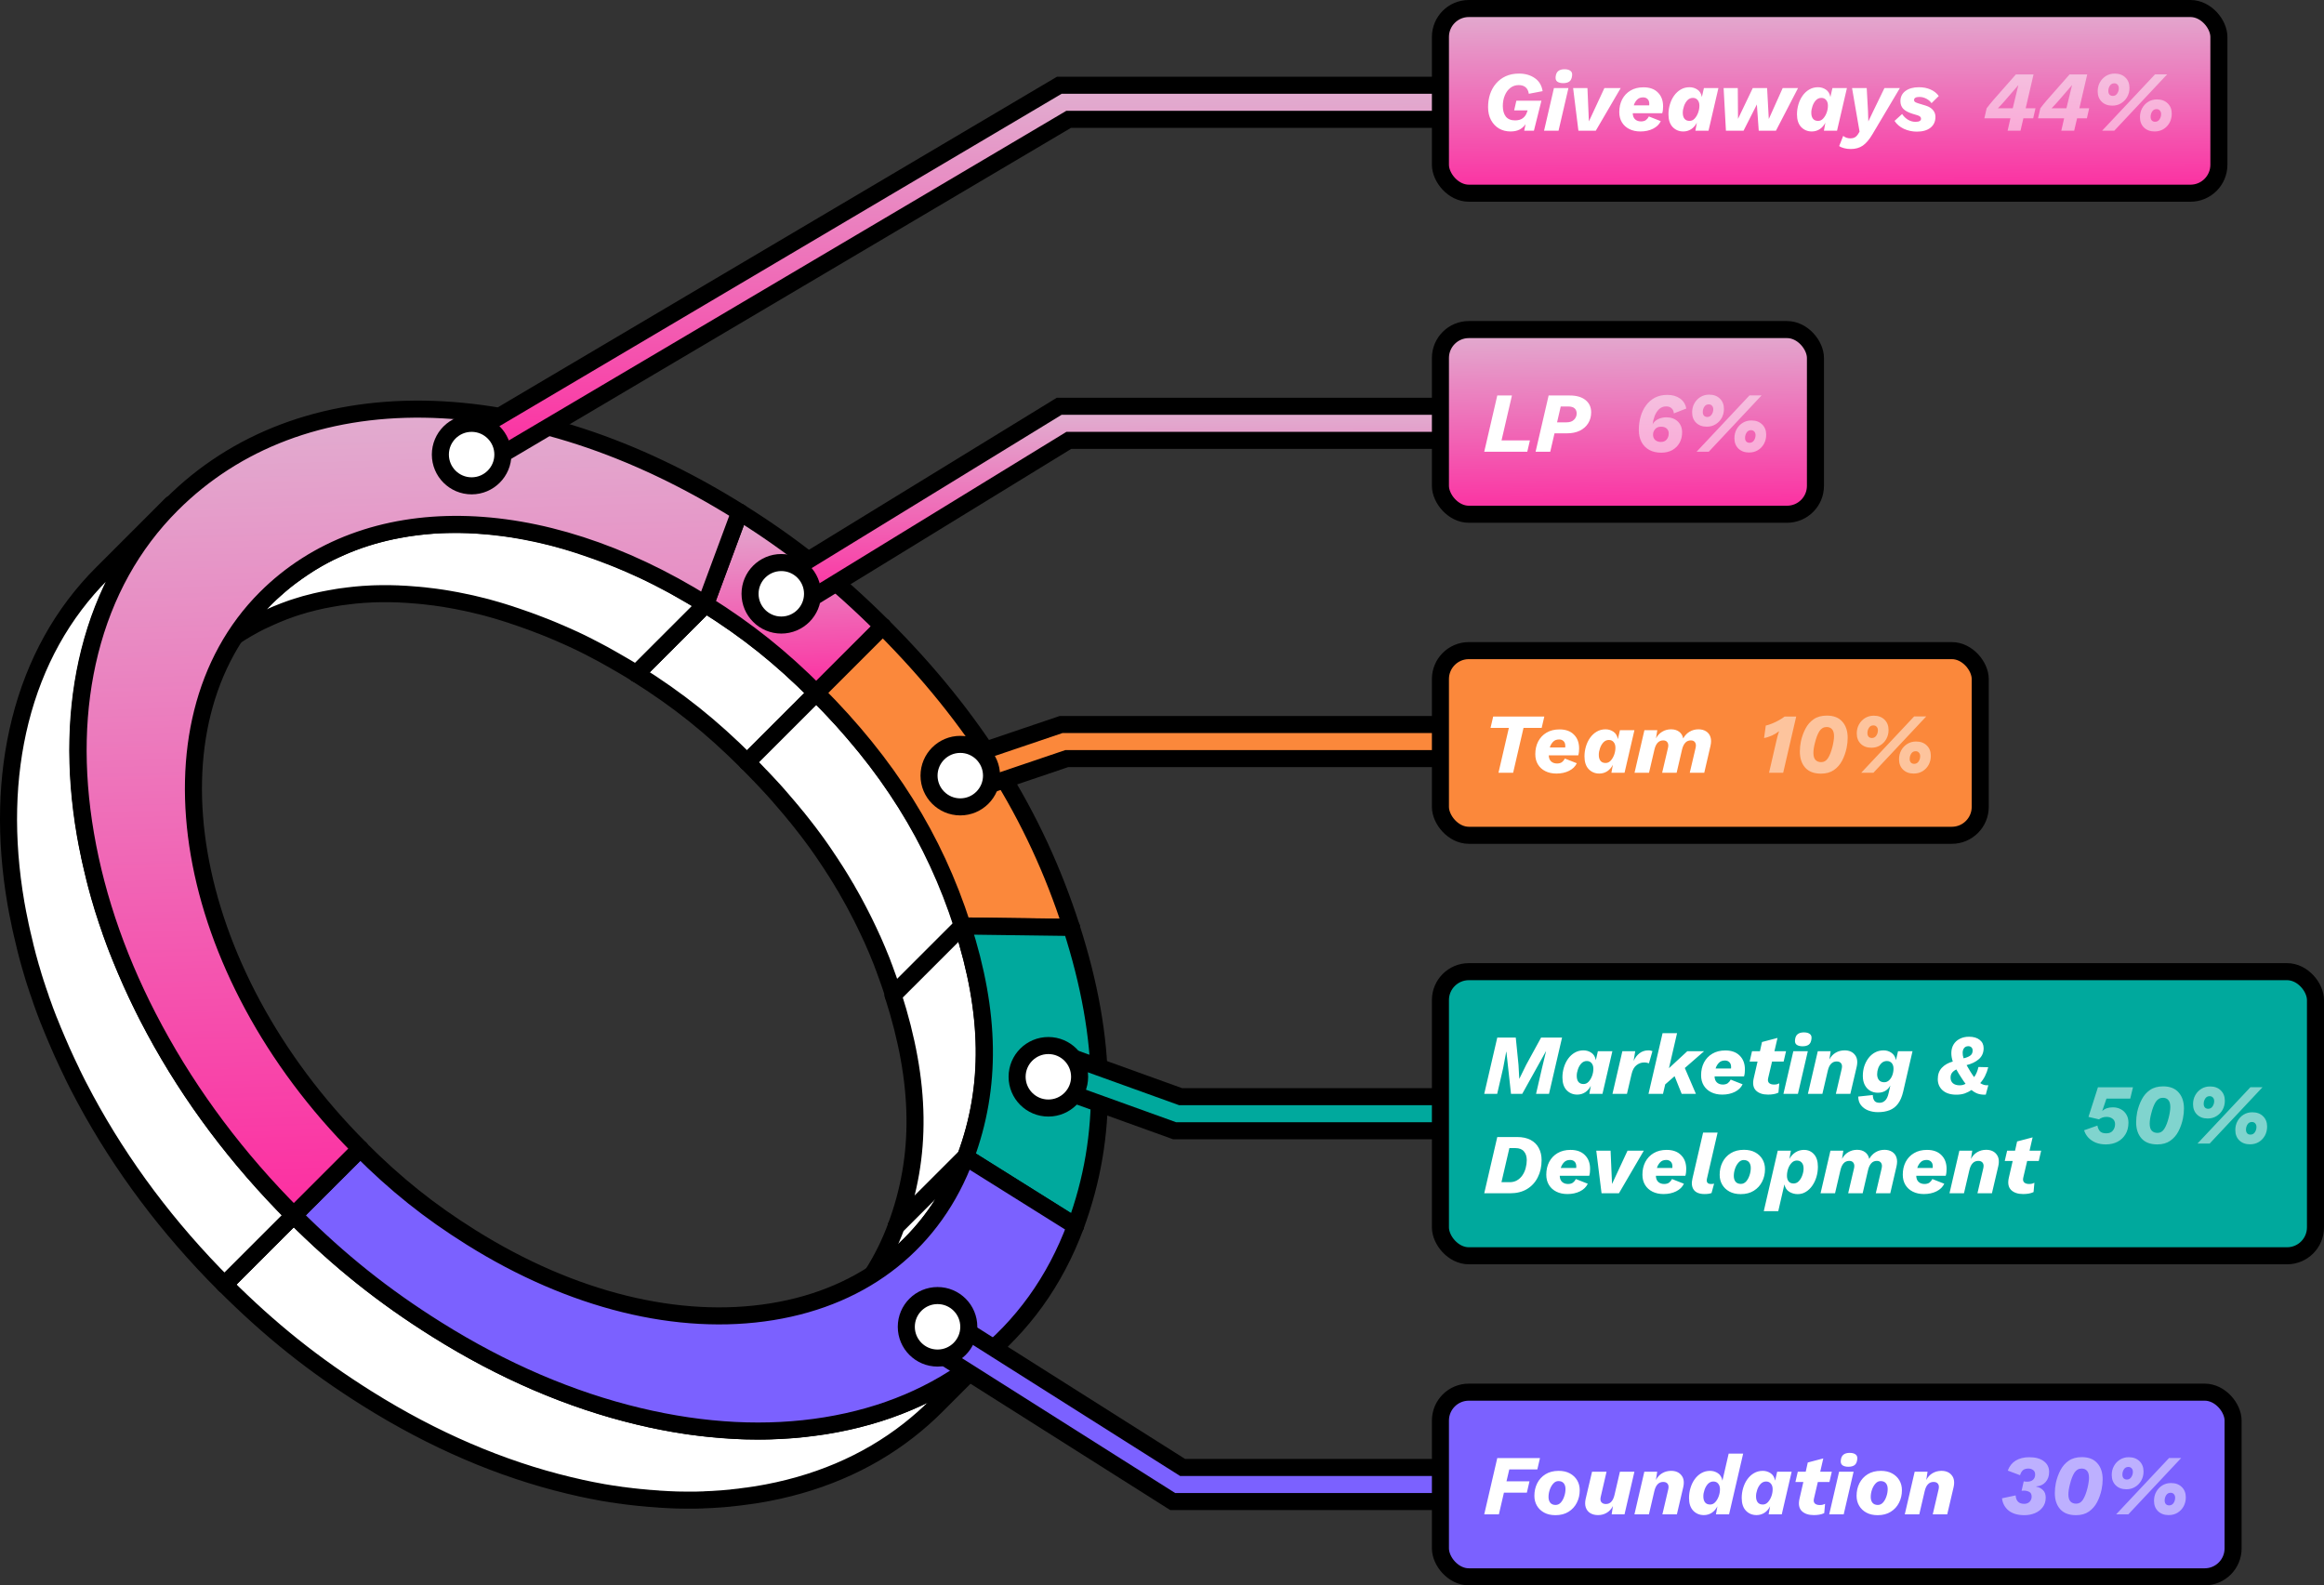 <svg width="818" height="558" viewBox="0 0 818 558" fill="none" xmlns="http://www.w3.org/2000/svg">
<rect x="0" y="0" width="818" height="558" fill="#333333" stroke="none"/>
<path d="M287.334 243.86L262.958 268.227L286.359 244.835L310.736 220.468L287.334 243.86Z" fill="#898989" stroke="black" stroke-width="6" stroke-miterlimit="10" stroke-linecap="round" stroke-linejoin="round"/>
<path d="M248.332 212.748L223.955 237.115C238.698 246.355 250.36 255.673 262.958 268.266L287.334 243.899C274.736 231.267 263.075 221.949 248.332 212.748Z" fill="white" stroke="black" stroke-width="6" stroke-miterlimit="10" stroke-linecap="round" stroke-linejoin="round"/>
<path d="M248.332 212.748L223.955 237.115L235.968 204.639L260.344 180.272L248.332 212.748Z" fill="#898989" stroke="black" stroke-width="6" stroke-miterlimit="10" stroke-linecap="round" stroke-linejoin="round"/>
<path d="M310.736 220.468L287.334 243.86C274.736 231.267 263.075 221.949 248.332 212.709L260.344 180.272C279.144 192.007 294.667 204.444 310.736 220.468Z" fill="url(#paint0_linear_233_12766)" stroke="black" stroke-width="6" stroke-miterlimit="10" stroke-linecap="round" stroke-linejoin="round"/>
<path d="M267.248 272.672C267.365 272.828 267.521 272.945 267.677 273.101C268.34 273.803 269.003 274.504 269.666 275.206C269.822 275.362 269.978 275.557 270.134 275.713C270.641 276.259 271.187 276.844 271.694 277.389C271.85 277.584 272.045 277.779 272.201 277.935C272.825 278.637 273.449 279.339 274.073 280.041C274.151 280.119 274.229 280.197 274.307 280.313C274.853 280.937 275.4 281.561 275.946 282.224C276.102 282.419 276.297 282.614 276.453 282.809C276.96 283.432 277.506 284.056 278.013 284.641C278.091 284.758 278.208 284.836 278.286 284.953C278.871 285.655 279.456 286.395 280.041 287.097C280.197 287.292 280.353 287.487 280.509 287.643C280.977 288.228 281.445 288.774 281.874 289.359C282.03 289.553 282.147 289.709 282.303 289.904C282.849 290.606 283.434 291.347 283.98 292.049C284.097 292.166 284.175 292.322 284.292 292.439C284.76 293.062 285.189 293.647 285.657 294.271C285.813 294.466 285.969 294.661 286.125 294.895C286.632 295.597 287.139 296.298 287.646 296.961C287.685 297 287.685 297.039 287.724 297.078C288.231 297.819 288.777 298.56 289.284 299.3C289.441 299.495 289.558 299.69 289.714 299.924C290.143 300.509 290.533 301.133 290.923 301.718C291.04 301.873 291.157 302.029 291.235 302.185C291.742 302.926 292.21 303.667 292.717 304.408C292.834 304.564 292.951 304.759 293.029 304.914C293.419 305.499 293.809 306.123 294.199 306.708C294.316 306.903 294.472 307.098 294.589 307.332C295.057 308.072 295.525 308.852 295.993 309.593C296.032 309.671 296.071 309.71 296.11 309.788C296.539 310.49 296.929 311.191 297.358 311.893C297.475 312.088 297.592 312.322 297.748 312.517C298.138 313.18 298.489 313.804 298.84 314.466C298.918 314.583 298.996 314.739 299.074 314.856C299.503 315.636 299.932 316.377 300.361 317.157C300.478 317.351 300.556 317.546 300.673 317.741C300.985 318.365 301.336 318.989 301.648 319.574C301.765 319.769 301.843 319.964 301.96 320.159C302.35 320.938 302.779 321.718 303.169 322.498C303.247 322.615 303.286 322.771 303.364 322.888C303.677 323.472 303.95 324.096 304.262 324.681C304.574 325.344 304.886 325.968 305.198 326.63C305.354 326.942 305.51 327.293 305.666 327.605C306.056 328.463 306.446 329.321 306.836 330.139C306.914 330.256 306.953 330.412 307.031 330.529C307.46 331.504 307.889 332.518 308.318 333.492C308.435 333.804 308.552 334.077 308.708 334.389C309.02 335.091 309.293 335.792 309.566 336.494C309.722 336.884 309.878 337.235 310.034 337.625C310.307 338.249 310.541 338.911 310.775 339.574C310.931 339.964 311.087 340.354 311.243 340.783C311.477 341.446 311.711 342.069 311.945 342.732C312.101 343.122 312.218 343.512 312.374 343.902C312.608 344.604 312.881 345.305 313.115 346.007C313.232 346.358 313.349 346.67 313.466 347.021C313.817 348.073 314.168 349.126 314.519 350.179L338.896 325.812C338.545 324.759 338.194 323.706 337.843 322.654C337.726 322.303 337.609 321.991 337.492 321.64C337.258 320.938 336.985 320.237 336.751 319.535C336.595 319.145 336.478 318.755 336.322 318.365C336.088 317.702 335.854 317.079 335.62 316.416C335.464 316.026 335.308 315.636 335.152 315.207C334.918 314.544 334.645 313.921 334.411 313.258C334.255 312.868 334.099 312.517 333.943 312.127C333.67 311.425 333.358 310.724 333.085 310.022C332.968 309.71 332.851 309.437 332.695 309.125C332.266 308.111 331.836 307.137 331.407 306.162C331.329 306.045 331.29 305.889 331.212 305.772C330.822 304.914 330.432 304.057 330.042 303.238C329.886 302.887 329.73 302.575 329.574 302.263C329.262 301.601 328.95 300.977 328.638 300.314C328.56 300.158 328.482 300.002 328.443 299.885C328.209 299.417 328.014 298.988 327.78 298.521C327.702 298.404 327.663 298.248 327.585 298.131C327.195 297.351 326.805 296.571 326.376 295.791C326.259 295.597 326.181 295.402 326.064 295.207C325.752 294.583 325.401 293.959 325.089 293.374C324.972 293.179 324.894 292.984 324.777 292.789C324.348 292.01 323.919 291.269 323.49 290.489C323.412 290.372 323.334 290.216 323.256 290.099C322.905 289.437 322.515 288.813 322.164 288.15C322.047 287.916 321.93 287.721 321.774 287.526C321.345 286.824 320.955 286.123 320.526 285.421C320.487 285.343 320.448 285.304 320.409 285.226C319.941 284.485 319.473 283.705 319.005 282.965C318.888 282.77 318.732 282.575 318.615 282.341C318.225 281.717 317.835 281.132 317.444 280.547C317.327 280.391 317.21 280.197 317.132 280.041C316.664 279.3 316.157 278.559 315.65 277.818C315.533 277.662 315.416 277.506 315.338 277.35C314.948 276.766 314.519 276.142 314.129 275.557C313.973 275.362 313.856 275.167 313.7 274.933C313.193 274.192 312.686 273.452 312.14 272.711C312.101 272.672 312.101 272.633 312.062 272.594C311.555 271.892 311.048 271.19 310.541 270.528C310.385 270.333 310.229 270.138 310.073 269.904C309.605 269.28 309.176 268.695 308.708 268.071C308.591 267.954 308.513 267.799 308.396 267.682C307.85 266.98 307.304 266.239 306.719 265.537C306.563 265.342 306.446 265.186 306.29 264.991C305.822 264.407 305.393 263.861 304.925 263.276C304.769 263.081 304.613 262.886 304.457 262.73C303.872 262.028 303.286 261.288 302.701 260.586C302.623 260.469 302.506 260.391 302.428 260.274C301.921 259.65 301.375 259.026 300.868 258.442C300.712 258.247 300.517 258.052 300.361 257.857C299.815 257.233 299.269 256.609 298.723 255.946C298.645 255.868 298.567 255.79 298.489 255.673C297.865 254.972 297.241 254.27 296.617 253.568C296.461 253.373 296.266 253.178 296.11 253.022C295.603 252.477 295.096 251.892 294.55 251.346C294.394 251.19 294.238 250.995 294.082 250.839C293.419 250.137 292.756 249.435 292.093 248.734C291.976 248.578 291.82 248.461 291.664 248.305C291.118 247.72 290.572 247.135 289.987 246.589C289.792 246.394 289.597 246.2 289.401 246.005C288.699 245.303 288.036 244.601 287.334 243.899L262.958 268.266C263.66 268.968 264.362 269.67 265.025 270.372C265.22 270.567 265.415 270.762 265.61 270.957C266.156 271.502 266.702 272.087 267.248 272.672Z" fill="white" stroke="black" stroke-width="6" stroke-miterlimit="10" stroke-linecap="round" stroke-linejoin="round"/>
<path d="M377.119 326.435L352.742 350.802L314.363 350.257L338.74 325.89L377.119 326.435Z" fill="#898989" stroke="black" stroke-width="6" stroke-miterlimit="10" stroke-linecap="round" stroke-linejoin="round"/>
<path d="M310.736 220.468C327 236.726 340.261 253.178 351.26 270.723C362.259 288.267 370.722 306.513 377.119 326.396L338.74 325.89C328.833 295.09 312.491 269.007 287.334 243.86L310.736 220.468Z" fill="#FB883B" stroke="black" stroke-width="6" stroke-miterlimit="10" stroke-linecap="round" stroke-linejoin="round"/>
<path d="M338.74 325.89L314.363 350.257C324.27 381.057 324.621 406.905 315.455 431.584L339.832 407.217C348.959 382.538 348.608 356.69 338.74 325.89Z" fill="white" stroke="black" stroke-width="6" stroke-miterlimit="10" stroke-linecap="round" stroke-linejoin="round"/>
<path d="M378.523 431.467L354.146 455.834L315.455 431.623L339.832 407.256L378.523 431.467Z" fill="#898989" stroke="black" stroke-width="6" stroke-miterlimit="10" stroke-linecap="round" stroke-linejoin="round"/>
<path d="M377.118 326.435C383.515 346.358 386.752 364.487 386.986 381.914C387.22 399.342 384.451 415.56 378.562 431.506L339.871 407.256C349.037 382.577 348.686 356.729 338.779 325.929L377.118 326.435Z" fill="#00A99D" stroke="black" stroke-width="6" stroke-miterlimit="10" stroke-linecap="round" stroke-linejoin="round"/>
<path d="M245.835 211.189C245.562 211.033 245.328 210.877 245.055 210.721C244.47 210.37 243.846 210.019 243.261 209.668C242.988 209.513 242.715 209.357 242.442 209.201C241.779 208.811 241.155 208.46 240.492 208.07C240.297 207.953 240.102 207.836 239.946 207.758C239.127 207.29 238.269 206.822 237.45 206.355C237.255 206.238 237.021 206.121 236.826 206.004C236.202 205.653 235.539 205.302 234.915 204.99C234.642 204.834 234.369 204.717 234.096 204.561C233.511 204.249 232.887 203.937 232.302 203.625C232.068 203.508 231.794 203.353 231.56 203.236C230.741 202.807 229.883 202.378 229.064 201.988C228.986 201.949 228.908 201.91 228.83 201.871C228.05 201.481 227.309 201.13 226.529 200.779C226.256 200.662 226.022 200.545 225.749 200.428C225.164 200.156 224.579 199.883 223.955 199.61C223.682 199.493 223.409 199.376 223.136 199.259C222.473 198.947 221.771 198.635 221.108 198.362C220.952 198.284 220.796 198.206 220.64 198.167C219.821 197.816 219.002 197.465 218.144 197.115C217.91 197.037 217.715 196.92 217.48 196.842C216.856 196.569 216.232 196.335 215.608 196.101C215.335 195.984 215.062 195.867 214.789 195.789C214.165 195.555 213.58 195.321 212.956 195.087C212.722 195.009 212.488 194.892 212.254 194.814C211.435 194.502 210.616 194.19 209.797 193.918C209.68 193.879 209.563 193.84 209.446 193.801C208.744 193.528 208.042 193.294 207.34 193.06C207.067 192.982 206.833 192.865 206.56 192.787C205.975 192.592 205.39 192.397 204.805 192.202C204.532 192.124 204.298 192.046 204.025 191.929C203.323 191.695 202.62 191.5 201.918 191.266C201.801 191.227 201.684 191.188 201.567 191.149C200.748 190.916 199.929 190.643 199.11 190.409C198.876 190.331 198.642 190.292 198.408 190.214C197.823 190.058 197.199 189.863 196.614 189.707C196.341 189.629 196.068 189.551 195.795 189.473C195.171 189.317 194.586 189.161 193.962 189.005C193.728 188.966 193.533 188.888 193.299 188.849C192.48 188.654 191.7 188.459 190.881 188.264C190.725 188.225 190.569 188.186 190.413 188.147C189.75 187.992 189.087 187.836 188.423 187.719C188.15 187.68 187.916 187.602 187.643 187.563C187.058 187.446 186.512 187.329 185.927 187.212C185.693 187.173 185.42 187.095 185.186 187.056C184.445 186.9 183.743 186.783 183.002 186.666C182.924 186.666 182.846 186.627 182.807 186.627C182.105 186.51 181.403 186.393 180.74 186.276C180.662 186.276 180.584 186.237 180.506 186.237C179.531 186.081 178.517 185.925 177.542 185.808C177.464 185.808 177.386 185.769 177.269 185.769C176.372 185.652 175.475 185.535 174.577 185.457C174.265 185.418 173.953 185.379 173.641 185.34C172.978 185.262 172.315 185.223 171.652 185.145C171.301 185.106 170.95 185.067 170.599 185.067C169.936 185.028 169.312 184.95 168.649 184.912C168.337 184.873 167.986 184.873 167.674 184.834C166.894 184.795 166.114 184.756 165.334 184.717C165.139 184.717 164.983 184.717 164.788 184.678C163.852 184.639 162.877 184.639 161.941 184.6C161.668 184.6 161.434 184.6 161.161 184.6C160.458 184.6 159.795 184.6 159.093 184.6C158.742 184.6 158.43 184.6 158.079 184.6C157.455 184.6 156.831 184.639 156.207 184.639C155.856 184.639 155.544 184.678 155.193 184.678C154.53 184.717 153.867 184.756 153.204 184.795C152.931 184.795 152.658 184.834 152.385 184.834C151.449 184.912 150.552 184.989 149.616 185.067C149.499 185.067 149.343 185.106 149.226 185.106C148.446 185.184 147.666 185.262 146.886 185.379C146.574 185.418 146.3 185.457 145.988 185.496C145.364 185.574 144.779 185.652 144.155 185.73C143.843 185.769 143.492 185.808 143.18 185.886C142.556 185.964 141.971 186.081 141.386 186.198C141.074 186.237 140.801 186.315 140.489 186.354C139.748 186.51 139.007 186.627 138.227 186.783C138.11 186.822 137.954 186.822 137.837 186.861C136.979 187.056 136.082 187.251 135.224 187.446C134.99 187.524 134.717 187.563 134.483 187.641C133.859 187.797 133.274 187.953 132.65 188.108C132.338 188.186 132.025 188.264 131.752 188.342C131.206 188.498 130.621 188.654 130.075 188.849C129.763 188.927 129.49 189.044 129.178 189.122C128.554 189.317 127.969 189.512 127.345 189.707C127.111 189.785 126.877 189.863 126.682 189.941C125.863 190.214 125.044 190.526 124.225 190.838C124.069 190.916 123.913 190.955 123.757 191.033C123.094 191.266 122.431 191.539 121.807 191.812C121.534 191.929 121.261 192.046 120.988 192.163C120.442 192.397 119.896 192.631 119.389 192.865C119.116 192.982 118.804 193.138 118.531 193.255C117.985 193.489 117.438 193.762 116.931 193.996C116.658 194.113 116.424 194.229 116.151 194.346C115.449 194.697 114.747 195.048 114.045 195.438C113.967 195.477 113.928 195.516 113.85 195.555C113.07 195.945 112.329 196.374 111.588 196.803C111.354 196.92 111.12 197.076 110.925 197.193C110.418 197.504 109.872 197.816 109.365 198.128C109.092 198.284 108.819 198.44 108.585 198.635C108.078 198.947 107.61 199.259 107.142 199.571C106.908 199.727 106.635 199.883 106.401 200.078C105.855 200.428 105.309 200.818 104.802 201.169C104.607 201.286 104.451 201.403 104.256 201.559C103.553 202.066 102.851 202.573 102.149 203.08C101.993 203.197 101.837 203.314 101.681 203.43C101.135 203.859 100.628 204.249 100.082 204.678C99.848 204.873 99.614 205.068 99.38 205.263C98.912 205.653 98.483 206.004 98.054 206.394C97.82 206.588 97.586 206.822 97.352 207.017C96.884 207.407 96.455 207.836 95.987 208.226C95.792 208.421 95.558 208.616 95.363 208.772C94.739 209.357 94.076 209.98 93.452 210.604L69.075 234.971C69.699 234.347 70.323 233.724 70.986 233.139C71.181 232.944 71.376 232.749 71.61 232.593C72.039 232.164 72.507 231.774 72.975 231.384C73.209 231.189 73.443 230.956 73.677 230.761C74.106 230.371 74.575 230.02 75.004 229.63C75.237 229.435 75.472 229.24 75.706 229.045C76.213 228.616 76.759 228.187 77.305 227.798C77.461 227.681 77.617 227.564 77.773 227.447C78.475 226.94 79.177 226.394 79.879 225.926C80.074 225.809 80.23 225.692 80.425 225.536C80.971 225.146 81.478 224.796 82.024 224.445C82.258 224.289 82.531 224.094 82.765 223.938C83.233 223.626 83.74 223.314 84.208 223.002C84.481 222.846 84.715 222.69 84.988 222.495C85.495 222.183 86.041 221.872 86.548 221.56C86.782 221.443 87.016 221.287 87.211 221.17C87.952 220.741 88.733 220.312 89.474 219.922C89.552 219.883 89.591 219.844 89.668 219.805C90.371 219.454 91.073 219.064 91.775 218.714C92.009 218.597 92.282 218.48 92.555 218.363C93.101 218.09 93.608 217.856 94.154 217.622C94.427 217.505 94.739 217.349 95.012 217.232C95.558 216.998 96.065 216.764 96.611 216.53C96.884 216.413 97.157 216.296 97.43 216.179C98.093 215.906 98.717 215.673 99.38 215.4C99.536 215.322 99.692 215.283 99.848 215.205C100.667 214.893 101.486 214.62 102.305 214.308C102.539 214.23 102.773 214.152 102.968 214.074C103.593 213.879 104.178 213.684 104.802 213.489C105.114 213.411 105.387 213.294 105.699 213.216C106.245 213.06 106.83 212.865 107.376 212.709C107.688 212.632 108 212.554 108.273 212.476C108.897 212.32 109.482 212.164 110.106 212.008C110.34 211.93 110.613 211.891 110.847 211.813C111.705 211.618 112.563 211.423 113.46 211.228C113.577 211.189 113.733 211.189 113.85 211.15C114.591 210.994 115.332 210.838 116.112 210.721C116.424 210.682 116.697 210.604 117.009 210.565C117.594 210.448 118.219 210.37 118.804 210.253C119.116 210.214 119.467 210.136 119.779 210.097C120.403 210.019 120.988 209.941 121.612 209.863C121.924 209.824 122.197 209.785 122.509 209.746C123.289 209.668 124.069 209.552 124.849 209.474C124.966 209.474 125.122 209.435 125.239 209.435C126.136 209.357 127.072 209.279 128.008 209.201C128.281 209.201 128.554 209.162 128.827 209.162C129.49 209.123 130.153 209.084 130.816 209.045C131.167 209.045 131.479 209.006 131.83 209.006C132.455 208.967 133.079 208.967 133.703 208.967C134.054 208.967 134.366 208.967 134.717 208.967C135.419 208.967 136.082 208.967 136.784 208.967C137.057 208.967 137.291 208.967 137.564 208.967C138.5 208.967 139.475 209.006 140.411 209.045C140.606 209.045 140.762 209.045 140.957 209.084C141.737 209.123 142.517 209.162 143.297 209.201C143.609 209.201 143.96 209.24 144.272 209.279C144.935 209.318 145.559 209.357 146.222 209.435C146.574 209.474 146.925 209.474 147.276 209.513C147.939 209.59 148.602 209.629 149.265 209.707C149.577 209.746 149.889 209.785 150.201 209.824C151.098 209.941 151.995 210.019 152.892 210.136C152.97 210.136 153.048 210.175 153.165 210.175C154.14 210.292 155.115 210.448 156.129 210.604C156.207 210.604 156.285 210.643 156.363 210.643C157.065 210.76 157.767 210.877 158.43 210.994C158.508 210.994 158.586 211.033 158.625 211.033C159.366 211.15 160.068 211.306 160.81 211.423C161.044 211.462 161.317 211.54 161.551 211.579C162.136 211.696 162.682 211.813 163.267 211.93C163.54 211.969 163.774 212.047 164.047 212.086C164.71 212.242 165.373 212.359 166.036 212.515C166.192 212.554 166.348 212.593 166.504 212.632C167.323 212.826 168.103 213.021 168.922 213.216C169.156 213.255 169.351 213.333 169.585 213.372C170.209 213.528 170.794 213.684 171.418 213.84C171.691 213.918 171.964 213.996 172.237 214.074C172.822 214.23 173.446 214.386 174.031 214.581C174.265 214.659 174.499 214.698 174.734 214.776C175.553 215.01 176.372 215.244 177.191 215.517C177.308 215.556 177.425 215.595 177.542 215.634C178.244 215.867 178.946 216.062 179.648 216.296C179.921 216.374 180.155 216.452 180.428 216.569C181.013 216.764 181.598 216.959 182.183 217.154C182.456 217.232 182.69 217.349 182.963 217.427C183.665 217.661 184.367 217.934 185.069 218.168C185.186 218.207 185.303 218.246 185.42 218.285C186.239 218.597 187.058 218.869 187.877 219.181C188.111 219.259 188.345 219.376 188.579 219.454C189.204 219.688 189.789 219.922 190.413 220.156C190.686 220.273 190.959 220.39 191.232 220.468C191.856 220.702 192.48 220.975 193.104 221.209C193.338 221.287 193.533 221.404 193.767 221.482C194.586 221.833 195.405 222.183 196.263 222.534C196.419 222.612 196.575 222.69 196.731 222.729C197.394 223.041 198.096 223.314 198.759 223.626C199.032 223.743 199.305 223.86 199.578 223.977C200.163 224.25 200.748 224.523 201.372 224.796C201.645 224.913 201.879 225.029 202.152 225.146C202.932 225.497 203.674 225.887 204.454 226.238C204.532 226.277 204.61 226.316 204.688 226.355C205.507 226.745 206.365 227.174 207.184 227.603C207.418 227.72 207.691 227.837 207.925 227.993C208.51 228.304 209.134 228.616 209.719 228.928C209.992 229.084 210.265 229.201 210.538 229.357C211.162 229.708 211.825 230.02 212.449 230.371C212.644 230.488 212.878 230.605 213.073 230.722C213.892 231.189 214.75 231.657 215.569 232.125C215.764 232.242 215.959 232.32 216.115 232.437C216.778 232.827 217.402 233.178 218.066 233.568C218.339 233.724 218.612 233.88 218.885 234.036C219.47 234.386 220.094 234.737 220.679 235.088C220.952 235.244 221.186 235.4 221.459 235.556C222.278 236.063 223.136 236.57 223.955 237.077L248.332 212.709C247.474 212.203 246.655 211.696 245.835 211.189Z" fill="white" stroke="black" stroke-width="6" stroke-miterlimit="10" stroke-linecap="round" stroke-linejoin="round"/>
<path d="M315.455 431.623C311.048 443.514 304.535 453.768 296.188 462.111L320.565 437.744C328.911 429.401 335.425 419.147 339.832 407.256L315.455 431.623Z" fill="white" stroke="black" stroke-width="6" stroke-miterlimit="10" stroke-linecap="round" stroke-linejoin="round"/>
<path d="M344.317 479.032C329.34 490.767 311.282 498.409 290.65 501.762C289.752 501.918 288.855 502.034 287.958 502.151C287.763 502.19 287.529 502.229 287.334 502.229C286.437 502.346 285.579 502.463 284.682 502.58C284.565 502.58 284.448 502.619 284.37 502.619C283.551 502.697 282.732 502.814 281.913 502.892C281.718 502.931 281.523 502.931 281.328 502.97C280.431 503.048 279.534 503.126 278.637 503.204C278.481 503.204 278.286 503.243 278.13 503.243C277.311 503.321 276.531 503.36 275.712 503.399C275.555 503.399 275.36 503.438 275.204 503.438C274.307 503.477 273.41 503.516 272.474 503.555C272.279 503.555 272.084 503.555 271.889 503.594C271.07 503.633 270.212 503.633 269.393 503.672C269.276 503.672 269.159 503.672 269.003 503.672C268.067 503.672 267.17 503.672 266.234 503.672C266 503.672 265.805 503.672 265.571 503.672C264.674 503.672 263.738 503.672 262.802 503.633C262.763 503.633 262.763 503.633 262.724 503.633C261.788 503.594 260.851 503.594 259.876 503.516C259.642 503.516 259.447 503.516 259.213 503.477C258.277 503.438 257.341 503.399 256.405 503.321C256.288 503.321 256.21 503.321 256.093 503.282C255.235 503.243 254.338 503.165 253.48 503.087C253.285 503.087 253.051 503.048 252.856 503.048C251.92 502.97 250.984 502.892 250.009 502.775C249.853 502.775 249.658 502.736 249.502 502.736C248.644 502.658 247.825 502.541 246.966 502.463C246.771 502.424 246.576 502.424 246.381 502.385C245.445 502.268 244.47 502.151 243.534 502.034C243.339 501.995 243.144 501.995 242.91 501.956C242.052 501.84 241.194 501.723 240.336 501.567C240.18 501.528 240.063 501.528 239.907 501.489C238.776 501.294 237.645 501.138 236.553 500.943C236.358 500.904 236.163 500.865 235.968 500.826C234.876 500.631 233.745 500.436 232.652 500.202C232.457 500.163 232.262 500.124 232.067 500.085C230.936 499.851 229.805 499.617 228.713 499.383C228.557 499.344 228.401 499.305 228.245 499.266C227.075 498.993 225.866 498.721 224.696 498.448C200.748 492.716 176.879 482.463 153.75 467.96C134.951 456.185 119.428 443.787 103.358 427.725L78.982 452.092C95.051 468.154 110.574 480.552 129.373 492.327C152.502 506.83 176.372 517.084 200.319 522.815C201.489 523.088 202.698 523.361 203.868 523.633C204.024 523.672 204.18 523.711 204.336 523.75C205.468 523.984 206.599 524.218 207.691 524.452C207.886 524.491 208.081 524.53 208.276 524.569C209.368 524.803 210.499 524.998 211.591 525.193C211.786 525.232 211.981 525.271 212.176 525.31C213.307 525.505 214.438 525.7 215.53 525.856C215.569 525.856 215.608 525.856 215.647 525.856C215.764 525.856 215.842 525.895 215.959 525.895C216.817 526.012 217.675 526.168 218.533 526.285C218.729 526.324 218.924 526.363 219.158 526.363C220.094 526.48 221.069 526.635 222.005 526.713C222.2 526.752 222.395 526.752 222.59 526.791C223.448 526.908 224.267 526.986 225.125 527.064C225.281 527.064 225.476 527.103 225.632 527.103C226.568 527.181 227.504 527.298 228.479 527.376C228.674 527.376 228.908 527.415 229.103 527.415C229.961 527.493 230.858 527.532 231.716 527.61C231.833 527.61 231.911 527.61 232.028 527.649C232.964 527.727 233.901 527.766 234.837 527.805C235.071 527.805 235.266 527.844 235.5 527.844C236.436 527.883 237.372 527.922 238.347 527.961C238.386 527.961 238.386 527.961 238.425 527.961C239.361 528 240.258 528 241.194 528C241.428 528 241.623 528 241.857 528C242.793 528 243.69 528 244.626 528C244.743 528 244.86 528 245.016 528C245.835 528 246.693 527.961 247.513 527.922C247.708 527.922 247.903 527.922 248.098 527.883C248.995 527.844 249.931 527.805 250.828 527.766C250.984 527.766 251.179 527.727 251.335 527.727C252.154 527.688 252.934 527.61 253.753 527.571C253.909 527.571 254.104 527.532 254.26 527.532C255.157 527.454 256.054 527.376 256.951 527.298C257.146 527.298 257.341 527.259 257.536 527.22C258.355 527.142 259.174 527.064 259.993 526.947C260.11 526.947 260.227 526.908 260.305 526.908C261.202 526.791 262.1 526.674 262.958 526.558C263.153 526.519 263.387 526.48 263.582 526.48C264.479 526.363 265.376 526.207 266.273 526.09C286.905 522.737 304.964 515.095 319.941 503.36C323.256 500.748 326.415 497.98 329.379 495.017L353.756 470.65C350.792 473.652 347.633 476.42 344.317 479.032Z" fill="white" stroke="black" stroke-width="6" stroke-miterlimit="10" stroke-linecap="round" stroke-linejoin="round"/>
<path d="M339.832 407.256C328.794 437.004 304.651 456.341 271.772 461.682C238.893 467.024 201.255 457.745 165.802 435.522C151.059 426.282 139.397 416.964 126.799 404.371L103.397 427.764C119.466 443.826 134.99 456.224 153.789 467.998C176.917 482.502 200.787 492.755 224.735 498.487C247.824 504.023 270.017 505.153 290.649 501.8C311.282 498.448 329.34 490.806 344.317 479.071C359.84 466.907 371.346 450.922 378.562 431.506L339.832 407.256Z" fill="#7B61FF" stroke="black" stroke-width="6" stroke-miterlimit="10" stroke-linecap="round" stroke-linejoin="round"/>
<path d="M103.397 427.764L79.021 452.131L102.422 428.738L126.799 404.371L103.397 427.764Z" fill="#898989" stroke="black" stroke-width="6" stroke-miterlimit="10" stroke-linecap="round" stroke-linejoin="round"/>
<path d="M54.449 362.538C54.059 361.797 53.669 361.056 53.279 360.315C53.162 360.081 53.006 359.809 52.889 359.575C52.616 359.068 52.382 358.6 52.109 358.093C51.953 357.781 51.797 357.508 51.641 357.196C51.407 356.768 51.173 356.3 50.978 355.871C50.822 355.559 50.666 355.247 50.51 354.935C50.315 354.506 50.081 354.077 49.886 353.649C49.769 353.454 49.691 353.22 49.574 353.025C49.028 351.894 48.482 350.802 47.974 349.672C47.974 349.633 47.935 349.633 47.935 349.594C47.428 348.502 46.921 347.372 46.414 346.28C46.336 346.124 46.258 345.929 46.18 345.773C45.712 344.681 45.244 343.629 44.776 342.537C44.698 342.342 44.581 342.108 44.503 341.913C44.035 340.822 43.606 339.769 43.138 338.677C43.06 338.521 43.021 338.366 42.943 338.21C42.514 337.118 42.046 336.026 41.617 334.935C41.578 334.896 41.578 334.818 41.539 334.779C41.11 333.648 40.681 332.556 40.252 331.426C40.174 331.231 40.096 331.036 40.057 330.88C39.667 329.788 39.277 328.736 38.887 327.644C38.809 327.449 38.731 327.254 38.692 327.02C38.302 325.929 37.951 324.837 37.561 323.745C37.522 323.628 37.483 323.511 37.444 323.355C37.093 322.264 36.742 321.211 36.391 320.119C36.352 320.002 36.313 319.886 36.274 319.769C35.923 318.677 35.611 317.585 35.299 316.455C35.221 316.26 35.182 316.065 35.104 315.831C34.792 314.739 34.48 313.687 34.207 312.595C34.168 312.4 34.09 312.205 34.05 312.01C33.739 310.879 33.465 309.788 33.193 308.657C33.193 308.579 33.154 308.501 33.154 308.423C32.88 307.332 32.607 306.24 32.373 305.148C32.334 304.992 32.295 304.836 32.256 304.68C32.022 303.589 31.749 302.497 31.515 301.406C31.476 301.211 31.437 300.977 31.398 300.782C31.164 299.69 30.969 298.637 30.735 297.546C30.696 297.351 30.657 297.195 30.618 297C30.384 295.869 30.189 294.739 29.994 293.608C26.055 270.645 26.562 249.007 31.515 229.279C36.664 208.85 46.336 191.383 60.338 177.426L35.962 201.793C21.96 215.789 12.287 233.217 7.139 253.646C2.185 273.374 1.678 295.012 5.618 317.975C5.813 319.106 6.008 320.236 6.242 321.367C6.281 321.562 6.32 321.718 6.359 321.913C6.554 323.005 6.788 324.057 7.022 325.149C7.061 325.344 7.1 325.578 7.139 325.773C7.373 326.864 7.607 327.956 7.88 329.048C7.919 329.204 7.958 329.359 7.997 329.515C8.231 330.607 8.504 331.699 8.777 332.79C8.777 332.868 8.816 332.946 8.816 333.024C9.089 334.155 9.401 335.247 9.674 336.377C9.713 336.572 9.791 336.767 9.83 336.962C10.142 338.054 10.415 339.106 10.727 340.198C10.766 340.393 10.844 340.588 10.922 340.822C11.234 341.913 11.585 343.005 11.897 344.136C11.936 344.253 11.975 344.37 12.014 344.487C12.365 345.578 12.677 346.631 13.067 347.722C13.106 347.839 13.145 347.956 13.184 348.112C13.535 349.204 13.925 350.296 14.315 351.387C14.393 351.582 14.471 351.777 14.51 352.011C14.9 353.103 15.29 354.155 15.68 355.247C15.758 355.442 15.836 355.637 15.875 355.793C16.304 356.924 16.694 358.015 17.162 359.146C17.201 359.185 17.201 359.263 17.24 359.302C17.669 360.393 18.098 361.485 18.567 362.577C18.645 362.733 18.683 362.889 18.762 363.045C19.191 364.136 19.659 365.228 20.127 366.28C20.205 366.475 20.322 366.709 20.4 366.904C20.868 367.996 21.336 369.049 21.804 370.14C21.882 370.296 21.96 370.491 22.038 370.647C22.545 371.739 23.052 372.869 23.559 373.961C23.559 374 23.598 374 23.598 374.039C24.105 375.17 24.651 376.261 25.197 377.392C25.236 377.509 25.314 377.626 25.353 377.743C25.392 377.86 25.47 377.938 25.509 378.055C25.704 378.483 25.938 378.912 26.133 379.341C26.289 379.653 26.445 379.965 26.601 380.277C26.835 380.706 27.069 381.174 27.264 381.602C27.42 381.914 27.576 382.187 27.732 382.499C27.966 383.006 28.239 383.474 28.512 383.981C28.629 384.215 28.785 384.488 28.902 384.721C29.292 385.462 29.682 386.203 30.072 386.944C42.748 410.414 59.207 432.364 78.982 452.131L103.358 427.763C83.584 407.958 67.125 386.047 54.449 362.538Z" fill="white" stroke="black" stroke-width="6" stroke-miterlimit="10" stroke-linecap="round" stroke-linejoin="round"/>
<path d="M149.187 144.014C113.538 143.546 82.882 155.125 60.456 177.543C46.454 191.539 36.781 208.967 31.633 229.396C26.679 249.124 26.172 270.761 30.111 293.725C34.051 316.689 42.241 339.847 54.488 362.499C67.164 385.969 83.623 407.919 103.398 427.686L126.799 404.293C64.2 341.718 49.301 254.816 93.53 210.565C128.944 175.165 189.711 175.983 248.332 212.67L260.345 180.272C223.253 157.035 184.835 144.52 149.187 144.014Z" fill="url(#paint1_linear_233_12766)" stroke="black" stroke-width="6" stroke-miterlimit="10" stroke-linecap="round" stroke-linejoin="round"/>
<path d="M373.653 143H372.806L372.085 143.443L274.363 203.386L271.806 204.954L273.374 207.511L276.511 212.626L278.08 215.183L280.637 213.614L376.194 155H506.5H509.5V152V146V143H506.5H373.653Z" fill="url(#paint2_linear_233_12766)" stroke="black" stroke-width="6"/>
<path d="M374.006 255H373.511L373.043 255.159L341.575 265.817L338.734 266.78L339.696 269.621L341.621 275.304L342.583 278.145L345.425 277.183L375.489 267H506.5H509.5V264V258V255H506.5H374.006Z" fill="#FB883B" stroke="black" stroke-width="6"/>
<path d="M367.66 378.305L366.643 381.127L369.465 382.144L412.958 397.822L413.452 398H413.976H506.5H509.5V395V389V386H506.5H415.548L373.535 370.855L370.712 369.838L369.695 372.66L367.66 378.305Z" fill="#00A99D" stroke="black" stroke-width="6"/>
<path d="M327.361 470.932L325.757 473.467L328.293 475.071L412.027 528.035L412.762 528.5H413.631H506.5H509.5V525.5V519.5V516.5H506.5H416.238L334.707 464.929L332.172 463.326L330.568 465.861L327.361 470.932Z" fill="#7B61FF" stroke="black" stroke-width="6"/>
<path d="M373.679 30H372.859L372.153 30.418L165.946 152.335L163.364 153.862L164.891 156.444L167.944 161.609L169.471 164.192L172.054 162.665L376.141 42H506.5H509.5V39V33V30H506.5H373.679Z" fill="url(#paint3_linear_233_12766)" stroke="black" stroke-width="6"/>
<circle cx="166" cy="160" r="11" fill="white" stroke="black" stroke-width="6"/>
<circle cx="275" cy="209" r="11" fill="white" stroke="black" stroke-width="6"/>
<circle cx="338" cy="273" r="11" fill="white" stroke="black" stroke-width="6"/>
<circle cx="369" cy="379" r="11" fill="white" stroke="black" stroke-width="6"/>
<circle cx="330" cy="467" r="11" fill="white" stroke="black" stroke-width="6"/>
<rect x="507" y="116" width="132" height="65" rx="10" fill="url(#paint4_linear_233_12766)"/>
<path d="M528.51 155.01H538.5L537.57 159H522.42L527.01 139.2H532.17L528.51 155.01ZM540.496 159L545.086 139.2H552.526C554.886 139.2 556.726 139.73 558.046 140.79C559.386 141.85 560.056 143.3 560.056 145.14C560.056 146.58 559.706 147.86 559.006 148.98C558.326 150.08 557.346 150.95 556.066 151.59C554.786 152.21 553.276 152.52 551.536 152.52H547.156L545.656 159H540.496ZM551.956 143.07H549.346L548.056 148.65H551.386C552.546 148.65 553.426 148.34 554.026 147.72C554.646 147.1 554.956 146.37 554.956 145.53C554.956 144.77 554.716 144.17 554.236 143.73C553.756 143.29 552.996 143.07 551.956 143.07Z" fill="white"/>
<path opacity="0.5" d="M584.72 159.33C583.1 159.33 581.7 159.01 580.52 158.37C579.34 157.71 578.43 156.79 577.79 155.61C577.15 154.41 576.83 152.98 576.83 151.32C576.83 149.68 577.04 148.12 577.46 146.64C577.88 145.16 578.51 143.85 579.35 142.71C580.19 141.55 581.23 140.64 582.47 139.98C583.73 139.32 585.19 138.99 586.85 138.99C588.65 138.99 590.14 139.41 591.32 140.25C592.52 141.09 593.26 142.27 593.54 143.79L589.16 145.5C589.12 144.76 588.86 144.17 588.38 143.73C587.9 143.27 587.27 143.04 586.49 143.04C585.49 143.04 584.65 143.36 583.97 144C583.31 144.64 582.79 145.44 582.41 146.4C582.05 147.36 581.81 148.34 581.69 149.34C582.09 148.56 582.73 147.96 583.61 147.54C584.51 147.1 585.47 146.88 586.49 146.88C588.15 146.88 589.49 147.36 590.51 148.32C591.55 149.28 592.07 150.57 592.07 152.19C592.07 153.59 591.76 154.83 591.14 155.91C590.54 156.97 589.69 157.81 588.59 158.43C587.49 159.03 586.2 159.33 584.72 159.33ZM584.6 155.55C585.5 155.55 586.18 155.26 586.64 154.68C587.12 154.1 587.36 153.39 587.36 152.55C587.36 151.81 587.11 151.23 586.61 150.81C586.13 150.39 585.48 150.18 584.66 150.18C583.76 150.18 583.06 150.47 582.56 151.05C582.08 151.61 581.84 152.26 581.84 153C581.84 153.8 582.1 154.43 582.62 154.89C583.14 155.33 583.8 155.55 584.6 155.55ZM600.756 150.18C599.196 150.18 597.946 149.72 597.006 148.8C596.066 147.88 595.596 146.66 595.596 145.14C595.596 143.98 595.856 142.93 596.376 141.99C596.896 141.05 597.606 140.3 598.506 139.74C599.406 139.18 600.436 138.9 601.596 138.9C603.156 138.9 604.406 139.36 605.346 140.28C606.306 141.2 606.786 142.42 606.786 143.94C606.786 145.1 606.526 146.15 606.006 147.09C605.486 148.03 604.766 148.78 603.846 149.34C602.946 149.9 601.916 150.18 600.756 150.18ZM597.156 159L615.786 139.17H620.046L601.446 159H597.156ZM600.936 146.76C601.576 146.76 602.086 146.48 602.466 145.92C602.846 145.36 603.036 144.74 603.036 144.06C603.036 143.52 602.886 143.1 602.586 142.8C602.306 142.48 601.926 142.32 601.446 142.32C600.766 142.32 600.246 142.6 599.886 143.16C599.526 143.72 599.346 144.34 599.346 145.02C599.346 145.56 599.486 145.99 599.766 146.31C600.066 146.61 600.456 146.76 600.936 146.76ZM615.636 159.27C614.096 159.27 612.846 158.81 611.886 157.89C610.946 156.97 610.476 155.76 610.476 154.26C610.476 153.08 610.736 152.02 611.256 151.08C611.776 150.14 612.486 149.39 613.386 148.83C614.286 148.27 615.316 147.99 616.476 147.99C618.036 147.99 619.286 148.45 620.226 149.37C621.186 150.29 621.666 151.51 621.666 153.03C621.666 154.19 621.406 155.25 620.886 156.21C620.366 157.15 619.646 157.9 618.726 158.46C617.826 159 616.796 159.27 615.636 159.27ZM615.816 155.85C616.456 155.85 616.966 155.58 617.346 155.04C617.726 154.48 617.916 153.85 617.916 153.15C617.916 152.63 617.766 152.21 617.466 151.89C617.186 151.57 616.806 151.41 616.326 151.41C615.646 151.41 615.126 151.69 614.766 152.25C614.406 152.81 614.226 153.44 614.226 154.14C614.226 154.66 614.366 155.08 614.646 155.4C614.926 155.7 615.316 155.85 615.816 155.85Z" fill="white"/>
<rect x="507" y="116" width="132" height="65" rx="10" stroke="black" stroke-width="6"/>
<rect x="507" y="3" width="274" height="65" rx="10" fill="url(#paint5_linear_233_12766)"/>
<path d="M531.66 46.27C530.18 46.27 528.84 45.93 527.64 45.25C526.46 44.55 525.52 43.56 524.82 42.28C524.12 41 523.77 39.47 523.77 37.69C523.77 36.09 524 34.58 524.46 33.16C524.94 31.74 525.64 30.49 526.56 29.41C527.5 28.31 528.64 27.45 529.98 26.83C531.34 26.21 532.9 25.9 534.66 25.9C536.84 25.9 538.69 26.43 540.21 27.49C541.73 28.53 542.65 30.06 542.97 32.08L538.11 33.01C537.97 32.01 537.6 31.25 537 30.73C536.4 30.21 535.58 29.95 534.54 29.95C533.42 29.95 532.44 30.28 531.6 30.94C530.76 31.6 530.11 32.49 529.65 33.61C529.19 34.73 528.96 35.96 528.96 37.3C528.96 38.86 529.31 40.1 530.01 41.02C530.73 41.92 531.82 42.37 533.28 42.37C534.42 42.37 535.33 42.11 536.01 41.59C536.71 41.05 537.19 40.36 537.45 39.52L537.69 38.86H532.95L533.73 35.44H542.55L539.91 46H536.49L536.97 43.72C536.39 44.56 535.66 45.2 534.78 45.64C533.92 46.06 532.88 46.27 531.66 46.27ZM550.195 29.26C549.315 29.26 548.625 29.08 548.125 28.72C547.645 28.36 547.455 27.78 547.555 26.98C547.655 26.06 547.965 25.4 548.485 25C549.005 24.58 549.735 24.37 550.675 24.37C551.595 24.37 552.295 24.56 552.775 24.94C553.255 25.3 553.445 25.86 553.345 26.62C553.245 27.6 552.925 28.29 552.385 28.69C551.865 29.07 551.135 29.26 550.195 29.26ZM552.055 31L548.575 46H543.475L546.955 31H552.055ZM564.717 31H570.447L561.687 46H555.567L553.707 31H558.747L559.257 42.73L564.717 31ZM577.393 46.27C575.913 46.27 574.613 45.99 573.493 45.43C572.373 44.87 571.503 44.08 570.883 43.06C570.263 42.04 569.953 40.84 569.953 39.46C569.953 37.78 570.293 36.28 570.973 34.96C571.673 33.64 572.653 32.61 573.913 31.87C575.193 31.11 576.713 30.73 578.473 30.73C580.653 30.73 582.343 31.34 583.543 32.56C584.763 33.76 585.373 35.38 585.373 37.42C585.373 37.8 585.353 38.2 585.313 38.62C585.273 39.04 585.193 39.45 585.073 39.85H574.693C574.713 40.79 574.993 41.51 575.533 42.01C576.073 42.49 576.763 42.73 577.603 42.73C578.323 42.73 578.903 42.57 579.343 42.25C579.783 41.91 580.123 41.49 580.363 40.99L584.563 42.64C584.023 43.78 583.113 44.67 581.833 45.31C580.553 45.95 579.073 46.27 577.393 46.27ZM578.353 34.27C577.433 34.27 576.713 34.55 576.193 35.11C575.673 35.65 575.293 36.31 575.053 37.09H580.483C580.503 36.95 580.513 36.78 580.513 36.58C580.513 35.82 580.313 35.25 579.913 34.87C579.513 34.47 578.993 34.27 578.353 34.27ZM592.485 46.27C590.985 46.27 589.735 45.75 588.735 44.71C587.755 43.67 587.265 42.18 587.265 40.24C587.265 39.04 587.435 37.87 587.775 36.73C588.115 35.59 588.605 34.57 589.245 33.67C589.905 32.75 590.685 32.03 591.585 31.51C592.505 30.97 593.535 30.7 594.675 30.7C595.675 30.7 596.585 30.97 597.405 31.51C598.245 32.05 598.785 32.93 599.025 34.15L599.745 31H604.845L601.365 46H596.745L597.255 43.18C596.775 44.14 596.115 44.9 595.275 45.46C594.435 46 593.505 46.27 592.485 46.27ZM594.705 42.55C595.385 42.55 595.975 42.28 596.475 41.74C596.995 41.18 597.405 40.49 597.705 39.67C598.005 38.85 598.155 38.02 598.155 37.18C598.155 36.34 597.945 35.68 597.525 35.2C597.125 34.7 596.565 34.45 595.845 34.45C595.105 34.45 594.465 34.73 593.925 35.29C593.405 35.85 593.005 36.54 592.725 37.36C592.445 38.16 592.305 38.93 592.305 39.67C592.305 40.59 592.505 41.3 592.905 41.8C593.305 42.3 593.905 42.55 594.705 42.55ZM607.49 46L606.68 31H611.66L611.75 41.83L616.94 31H621.98L622.58 41.89L627.47 31H632.87L625.1 46H619.04L618.38 36.76L613.7 46H607.49ZM637.72 46.27C636.22 46.27 634.97 45.75 633.97 44.71C632.99 43.67 632.5 42.18 632.5 40.24C632.5 39.04 632.67 37.87 633.01 36.73C633.35 35.59 633.84 34.57 634.48 33.67C635.14 32.75 635.92 32.03 636.82 31.51C637.74 30.97 638.77 30.7 639.91 30.7C640.91 30.7 641.82 30.97 642.64 31.51C643.48 32.05 644.02 32.93 644.26 34.15L644.98 31H650.08L646.6 46H641.98L642.49 43.18C642.01 44.14 641.35 44.9 640.51 45.46C639.67 46 638.74 46.27 637.72 46.27ZM639.94 42.55C640.62 42.55 641.21 42.28 641.71 41.74C642.23 41.18 642.64 40.49 642.94 39.67C643.24 38.85 643.39 38.02 643.39 37.18C643.39 36.34 643.18 35.68 642.76 35.2C642.36 34.7 641.8 34.45 641.08 34.45C640.34 34.45 639.7 34.73 639.16 35.29C638.64 35.85 638.24 36.54 637.96 37.36C637.68 38.16 637.54 38.93 637.54 39.67C637.54 40.59 637.74 41.3 638.14 41.8C638.54 42.3 639.14 42.55 639.94 42.55ZM651.435 52.45C650.575 52.45 649.785 52.35 649.065 52.15C648.345 51.97 647.775 51.72 647.355 51.4L648.765 47.83C649.465 48.41 650.325 48.7 651.345 48.7C652.465 48.7 653.325 48.24 653.925 47.32L654.525 46.33L651.885 31H657.045L657.495 39.07L657.615 42.73L659.325 39.16L663.285 31H668.715L659.055 47.26C657.955 49.12 656.825 50.45 655.665 51.25C654.505 52.05 653.095 52.45 651.435 52.45ZM674.698 46.33C673.078 46.33 671.548 46 670.108 45.34C668.688 44.66 667.598 43.73 666.838 42.55L669.508 40.12C670.028 40.94 670.708 41.61 671.548 42.13C672.388 42.63 673.278 42.88 674.218 42.88C675.518 42.88 676.168 42.51 676.168 41.77C676.168 41.23 675.748 40.83 674.908 40.57L673.108 40.03C671.608 39.55 670.528 38.96 669.868 38.26C669.228 37.54 668.908 36.66 668.908 35.62C668.908 34.1 669.498 32.9 670.678 32.02C671.878 31.14 673.448 30.7 675.388 30.7C676.948 30.7 678.328 30.97 679.528 31.51C680.748 32.05 681.708 32.81 682.408 33.79L679.858 36.31C679.438 35.69 678.838 35.17 678.058 34.75C677.298 34.33 676.478 34.12 675.598 34.12C674.338 34.12 673.708 34.48 673.708 35.2C673.708 35.5 673.838 35.74 674.098 35.92C674.378 36.08 674.708 36.22 675.088 36.34L677.938 37.21C678.998 37.55 679.808 38.06 680.368 38.74C680.948 39.4 681.238 40.2 681.238 41.14C681.238 42.74 680.658 44.01 679.498 44.95C678.338 45.87 676.738 46.33 674.698 46.33Z" fill="white"/>
<path opacity="0.5" d="M706.64 46L707.63 41.65H698.45L699.26 38.11C699.64 37.59 700.04 37.08 700.46 36.58C700.88 36.08 701.31 35.57 701.75 35.05L709.55 26.2H715.76L713 38.11H716.45L715.64 41.65H712.19L711.17 46H706.64ZM703.22 38.11H708.44L710.42 29.95L705.5 35.65C705.14 36.07 704.77 36.48 704.39 36.88C704.01 37.28 703.62 37.69 703.22 38.11ZM725.536 46L726.526 41.65H717.346L718.156 38.11C718.536 37.59 718.936 37.08 719.356 36.58C719.776 36.08 720.206 35.57 720.646 35.05L728.446 26.2H734.656L731.896 38.11H735.346L734.536 41.65H731.086L730.066 46H725.536ZM722.116 38.11H727.336L729.316 29.95L724.396 35.65C724.036 36.07 723.666 36.48 723.286 36.88C722.906 37.28 722.516 37.69 722.116 38.11ZM743.502 37.18C741.942 37.18 740.692 36.72 739.752 35.8C738.812 34.88 738.342 33.66 738.342 32.14C738.342 30.98 738.602 29.93 739.122 28.99C739.642 28.05 740.352 27.3 741.252 26.74C742.152 26.18 743.182 25.9 744.342 25.9C745.902 25.9 747.152 26.36 748.092 27.28C749.052 28.2 749.532 29.42 749.532 30.94C749.532 32.1 749.272 33.15 748.752 34.09C748.232 35.03 747.512 35.78 746.592 36.34C745.692 36.9 744.662 37.18 743.502 37.18ZM739.902 46L758.532 26.17H762.792L744.192 46H739.902ZM743.682 33.76C744.322 33.76 744.832 33.48 745.212 32.92C745.592 32.36 745.782 31.74 745.782 31.06C745.782 30.52 745.632 30.1 745.332 29.8C745.052 29.48 744.672 29.32 744.192 29.32C743.512 29.32 742.992 29.6 742.632 30.16C742.272 30.72 742.092 31.34 742.092 32.02C742.092 32.56 742.232 32.99 742.512 33.31C742.812 33.61 743.202 33.76 743.682 33.76ZM758.382 46.27C756.842 46.27 755.592 45.81 754.632 44.89C753.692 43.97 753.222 42.76 753.222 41.26C753.222 40.08 753.482 39.02 754.002 38.08C754.522 37.14 755.232 36.39 756.132 35.83C757.032 35.27 758.062 34.99 759.222 34.99C760.782 34.99 762.032 35.45 762.972 36.37C763.932 37.29 764.412 38.51 764.412 40.03C764.412 41.19 764.152 42.25 763.632 43.21C763.112 44.15 762.392 44.9 761.472 45.46C760.572 46 759.542 46.27 758.382 46.27ZM758.562 42.85C759.202 42.85 759.712 42.58 760.092 42.04C760.472 41.48 760.662 40.85 760.662 40.15C760.662 39.63 760.512 39.21 760.212 38.89C759.932 38.57 759.552 38.41 759.072 38.41C758.392 38.41 757.872 38.69 757.512 39.25C757.152 39.81 756.972 40.44 756.972 41.14C756.972 41.66 757.112 42.08 757.392 42.4C757.672 42.7 758.062 42.85 758.562 42.85Z" fill="white"/>
<rect x="507" y="3" width="274" height="65" rx="10" stroke="black" stroke-width="6"/>
<rect x="507" y="229" width="190" height="65" rx="10" fill="#FB883B"/>
<path d="M543.57 252.2L542.64 256.19H536.25L532.59 272H527.43L531.09 256.19H524.64L525.57 252.2H543.57ZM547.833 272.27C546.353 272.27 545.053 271.99 543.933 271.43C542.813 270.87 541.943 270.08 541.323 269.06C540.703 268.04 540.393 266.84 540.393 265.46C540.393 263.78 540.733 262.28 541.413 260.96C542.113 259.64 543.093 258.61 544.353 257.87C545.633 257.11 547.153 256.73 548.913 256.73C551.093 256.73 552.783 257.34 553.983 258.56C555.203 259.76 555.813 261.38 555.813 263.42C555.813 263.8 555.793 264.2 555.753 264.62C555.713 265.04 555.633 265.45 555.513 265.85H545.133C545.153 266.79 545.433 267.51 545.973 268.01C546.513 268.49 547.203 268.73 548.043 268.73C548.763 268.73 549.343 268.57 549.783 268.25C550.223 267.91 550.563 267.49 550.803 266.99L555.003 268.64C554.463 269.78 553.553 270.67 552.273 271.31C550.993 271.95 549.513 272.27 547.833 272.27ZM548.793 260.27C547.873 260.27 547.153 260.55 546.633 261.11C546.113 261.65 545.733 262.31 545.493 263.09H550.923C550.943 262.95 550.953 262.78 550.953 262.58C550.953 261.82 550.753 261.25 550.353 260.87C549.953 260.47 549.433 260.27 548.793 260.27ZM562.925 272.27C561.425 272.27 560.175 271.75 559.175 270.71C558.195 269.67 557.705 268.18 557.705 266.24C557.705 265.04 557.875 263.87 558.215 262.73C558.555 261.59 559.045 260.57 559.685 259.67C560.345 258.75 561.125 258.03 562.025 257.51C562.945 256.97 563.975 256.7 565.115 256.7C566.115 256.7 567.025 256.97 567.845 257.51C568.685 258.05 569.225 258.93 569.465 260.15L570.185 257H575.285L571.805 272H567.185L567.695 269.18C567.215 270.14 566.555 270.9 565.715 271.46C564.875 272 563.945 272.27 562.925 272.27ZM565.145 268.55C565.825 268.55 566.415 268.28 566.915 267.74C567.435 267.18 567.845 266.49 568.145 265.67C568.445 264.85 568.595 264.02 568.595 263.18C568.595 262.34 568.385 261.68 567.965 261.2C567.565 260.7 567.005 260.45 566.285 260.45C565.545 260.45 564.905 260.73 564.365 261.29C563.845 261.85 563.445 262.54 563.165 263.36C562.885 264.16 562.745 264.93 562.745 265.67C562.745 266.59 562.945 267.3 563.345 267.8C563.745 268.3 564.345 268.55 565.145 268.55ZM575.32 272L578.8 257H583.33L582.88 259.88C583.42 258.86 584.15 258.08 585.07 257.54C585.99 256.98 587.03 256.7 588.19 256.7C589.33 256.7 590.27 256.98 591.01 257.54C591.77 258.1 592.25 258.89 592.45 259.91C593.03 258.87 593.78 258.08 594.7 257.54C595.64 256.98 596.68 256.7 597.82 256.7C598.88 256.7 599.78 256.94 600.52 257.42C601.26 257.88 601.77 258.55 602.05 259.43C602.33 260.29 602.33 261.33 602.05 262.55L599.86 272H594.76L596.83 263.18C597.01 262.38 596.94 261.75 596.62 261.29C596.32 260.83 595.83 260.6 595.15 260.6C594.37 260.6 593.73 260.86 593.23 261.38C592.73 261.9 592.35 262.65 592.09 263.63L590.14 272H585.04L587.11 263.18C587.29 262.38 587.22 261.75 586.9 261.29C586.6 260.83 586.11 260.6 585.43 260.6C584.61 260.6 583.94 260.89 583.42 261.47C582.92 262.03 582.55 262.84 582.31 263.9L580.42 272H575.32Z" fill="white"/>
<path opacity="0.5" d="M622.66 272L625.24 260.84C625.38 260.24 625.52 259.66 625.66 259.1C625.82 258.52 626 257.94 626.2 257.36C625.5 257.92 624.66 258.43 623.68 258.89C622.7 259.33 621.78 259.62 620.92 259.76L621.52 255.38C622.18 255.24 622.92 255 623.74 254.66C624.58 254.32 625.39 253.93 626.17 253.49C626.97 253.05 627.63 252.62 628.15 252.2H632.23L627.64 272H622.66ZM640.954 272.3C638.514 272.3 636.664 271.6 635.404 270.2C634.144 268.78 633.514 266.89 633.514 264.53C633.514 263.93 633.544 263.34 633.604 262.76C633.664 262.16 633.754 261.56 633.874 260.96C634.234 259.32 634.774 257.82 635.494 256.46C636.214 255.08 637.184 253.97 638.404 253.13C639.624 252.29 641.164 251.87 643.024 251.87C645.404 251.87 647.214 252.58 648.454 254C649.714 255.4 650.344 257.29 650.344 259.67C650.344 260.25 650.314 260.83 650.254 261.41C650.194 261.99 650.104 262.58 649.984 263.18C649.644 264.82 649.114 266.33 648.394 267.71C647.674 269.09 646.704 270.2 645.484 271.04C644.284 271.88 642.774 272.3 640.954 272.3ZM641.014 268.25C642.014 268.25 642.814 267.78 643.414 266.84C644.034 265.88 644.564 264.52 645.004 262.76C645.184 262.04 645.314 261.38 645.394 260.78C645.494 260.18 645.544 259.64 645.544 259.16C645.544 258.04 645.314 257.22 644.854 256.7C644.414 256.16 643.774 255.89 642.934 255.89C641.894 255.89 641.054 256.37 640.414 257.33C639.794 258.29 639.264 259.66 638.824 261.44C638.464 262.8 638.284 263.99 638.284 265.01C638.284 266.15 638.534 266.98 639.034 267.5C639.534 268 640.194 268.25 641.014 268.25ZM658.702 263.18C657.142 263.18 655.892 262.72 654.952 261.8C654.012 260.88 653.542 259.66 653.542 258.14C653.542 256.98 653.802 255.93 654.322 254.99C654.842 254.05 655.552 253.3 656.452 252.74C657.352 252.18 658.382 251.9 659.542 251.9C661.102 251.9 662.352 252.36 663.292 253.28C664.252 254.2 664.732 255.42 664.732 256.94C664.732 258.1 664.472 259.15 663.952 260.09C663.432 261.03 662.712 261.78 661.792 262.34C660.892 262.9 659.862 263.18 658.702 263.18ZM655.102 272L673.732 252.17H677.992L659.392 272H655.102ZM658.882 259.76C659.522 259.76 660.032 259.48 660.412 258.92C660.792 258.36 660.982 257.74 660.982 257.06C660.982 256.52 660.832 256.1 660.532 255.8C660.252 255.48 659.872 255.32 659.392 255.32C658.712 255.32 658.192 255.6 657.832 256.16C657.472 256.72 657.292 257.34 657.292 258.02C657.292 258.56 657.432 258.99 657.712 259.31C658.012 259.61 658.402 259.76 658.882 259.76ZM673.582 272.27C672.042 272.27 670.792 271.81 669.832 270.89C668.892 269.97 668.422 268.76 668.422 267.26C668.422 266.08 668.682 265.02 669.202 264.08C669.722 263.14 670.432 262.39 671.332 261.83C672.232 261.27 673.262 260.99 674.422 260.99C675.982 260.99 677.232 261.45 678.172 262.37C679.132 263.29 679.612 264.51 679.612 266.03C679.612 267.19 679.352 268.25 678.832 269.21C678.312 270.15 677.592 270.9 676.672 271.46C675.772 272 674.742 272.27 673.582 272.27ZM673.762 268.85C674.402 268.85 674.912 268.58 675.292 268.04C675.672 267.48 675.862 266.85 675.862 266.15C675.862 265.63 675.712 265.21 675.412 264.89C675.132 264.57 674.752 264.41 674.272 264.41C673.592 264.41 673.072 264.69 672.712 265.25C672.352 265.81 672.172 266.44 672.172 267.14C672.172 267.66 672.312 268.08 672.592 268.4C672.872 268.7 673.262 268.85 673.762 268.85Z" fill="white"/>
<rect x="507" y="229" width="190" height="65" rx="10" stroke="black" stroke-width="6"/>
<rect x="507" y="342" width="308" height="100" rx="10" fill="#00A99D"/>
<path d="M522.42 385L527.01 365.2H533.52L534.48 374.8L534.75 379.69H534.78L537.18 374.8L542.43 365.2H549.81L545.22 385H540.66L542.76 375.91L544.17 370.06H544.11L535.8 385H531.84L530.22 370.18H530.16L529.08 375.91L526.98 385H522.42ZM555.161 385.27C553.661 385.27 552.411 384.75 551.411 383.71C550.431 382.67 549.941 381.18 549.941 379.24C549.941 378.04 550.111 376.87 550.451 375.73C550.791 374.59 551.281 373.57 551.921 372.67C552.581 371.75 553.361 371.03 554.261 370.51C555.181 369.97 556.211 369.7 557.351 369.7C558.351 369.7 559.261 369.97 560.081 370.51C560.921 371.05 561.461 371.93 561.701 373.15L562.421 370H567.521L564.041 385H559.421L559.931 382.18C559.451 383.14 558.791 383.9 557.951 384.46C557.111 385 556.181 385.27 555.161 385.27ZM557.381 381.55C558.061 381.55 558.651 381.28 559.151 380.74C559.671 380.18 560.081 379.49 560.381 378.67C560.681 377.85 560.831 377.02 560.831 376.18C560.831 375.34 560.621 374.68 560.201 374.2C559.801 373.7 559.241 373.45 558.521 373.45C557.781 373.45 557.141 373.73 556.601 374.29C556.081 374.85 555.681 375.54 555.401 376.36C555.121 377.16 554.981 377.93 554.981 378.67C554.981 379.59 555.181 380.3 555.581 380.8C555.981 381.3 556.581 381.55 557.381 381.55ZM567.556 385L571.036 370H575.566L574.996 373.42C575.516 372.28 576.206 371.38 577.066 370.72C577.946 370.04 578.986 369.7 580.186 369.7C580.526 369.7 580.806 369.73 581.026 369.79C581.266 369.83 581.466 369.89 581.626 369.97L580.396 374.26C580.196 374.18 579.956 374.11 579.676 374.05C579.416 373.99 579.076 373.96 578.656 373.96C577.716 373.96 576.836 374.28 576.016 374.92C575.196 375.54 574.616 376.59 574.276 378.07L572.656 385H567.556ZM590.292 363.64L587.442 375.97L593.892 370H599.802L593.022 375.91L596.922 385H591.912L589.422 378.79L586.122 381.67L585.342 385H580.242L585.192 363.64H590.292ZM606.192 385.27C604.712 385.27 603.412 384.99 602.292 384.43C601.172 383.87 600.302 383.08 599.682 382.06C599.062 381.04 598.752 379.84 598.752 378.46C598.752 376.78 599.092 375.28 599.772 373.96C600.472 372.64 601.452 371.61 602.712 370.87C603.992 370.11 605.512 369.73 607.272 369.73C609.452 369.73 611.142 370.34 612.342 371.56C613.562 372.76 614.172 374.38 614.172 376.42C614.172 376.8 614.152 377.2 614.112 377.62C614.072 378.04 613.992 378.45 613.872 378.85H603.492C603.512 379.79 603.792 380.51 604.332 381.01C604.872 381.49 605.562 381.73 606.402 381.73C607.122 381.73 607.702 381.57 608.142 381.25C608.582 380.91 608.922 380.49 609.162 379.99L613.362 381.64C612.822 382.78 611.912 383.67 610.632 384.31C609.352 384.95 607.872 385.27 606.192 385.27ZM607.152 373.27C606.232 373.27 605.512 373.55 604.992 374.11C604.472 374.65 604.092 375.31 603.852 376.09H609.282C609.302 375.95 609.312 375.78 609.312 375.58C609.312 374.82 609.112 374.25 608.712 373.87C608.312 373.47 607.792 373.27 607.152 373.27ZM622.316 385.27C620.456 385.27 619.036 384.79 618.056 383.83C617.096 382.85 616.836 381.41 617.276 379.51L618.626 373.63H615.836L616.676 370H619.466L620.186 366.76L625.646 365.32L624.566 370H628.646L627.806 373.63H623.726L622.376 379.39C622.176 380.17 622.266 380.76 622.646 381.16C623.046 381.54 623.626 381.73 624.386 381.73C624.846 381.73 625.216 381.69 625.496 381.61C625.776 381.53 626.036 381.43 626.276 381.31L625.976 384.58C625.436 384.84 624.856 385.02 624.236 385.12C623.616 385.22 622.976 385.27 622.316 385.27ZM634.453 368.26C633.573 368.26 632.883 368.08 632.383 367.72C631.903 367.36 631.713 366.78 631.813 365.98C631.913 365.06 632.223 364.4 632.743 364C633.263 363.58 633.993 363.37 634.933 363.37C635.853 363.37 636.553 363.56 637.033 363.94C637.513 364.3 637.703 364.86 637.603 365.62C637.503 366.6 637.183 367.29 636.643 367.69C636.123 368.07 635.393 368.26 634.453 368.26ZM636.313 370L632.833 385H627.733L631.213 370H636.313ZM636.345 385L639.825 370H644.355L643.905 372.91C644.445 371.87 645.175 371.08 646.095 370.54C647.035 369.98 648.085 369.7 649.245 369.7C650.845 369.7 652.055 370.22 652.875 371.26C653.715 372.28 653.925 373.7 653.505 375.52L651.285 385H646.185L648.255 376.15C648.435 375.35 648.365 374.73 648.045 374.29C647.725 373.83 647.205 373.6 646.485 373.6C644.885 373.6 643.835 374.7 643.335 376.9L641.445 385H636.345ZM660.985 391.45C659.785 391.45 658.655 391.25 657.595 390.85C656.555 390.45 655.705 389.84 655.045 389.02C654.405 388.22 654.075 387.2 654.055 385.96L659.185 385.42C659.205 386.26 659.385 386.92 659.725 387.4C660.065 387.9 660.685 388.15 661.585 388.15C662.325 388.15 662.965 387.89 663.505 387.37C664.065 386.87 664.485 385.98 664.765 384.7L665.365 382.06C664.425 383.76 662.955 384.61 660.955 384.61C659.955 384.61 659.055 384.38 658.255 383.92C657.455 383.44 656.825 382.76 656.365 381.88C655.905 381 655.675 379.94 655.675 378.7C655.675 377.5 655.845 376.36 656.185 375.28C656.545 374.2 657.045 373.24 657.685 372.4C658.325 371.56 659.095 370.9 659.995 370.42C660.895 369.94 661.905 369.7 663.025 369.7C664.005 369.7 664.905 369.98 665.725 370.54C666.565 371.1 667.105 371.97 667.345 373.15L668.065 370H673.165L669.865 384.28C669.445 386.06 668.835 387.47 668.035 388.51C667.255 389.55 666.275 390.3 665.095 390.76C663.915 391.22 662.545 391.45 660.985 391.45ZM663.205 380.92C663.865 380.92 664.435 380.69 664.915 380.23C665.415 379.77 665.795 379.18 666.055 378.46C666.335 377.72 666.475 376.94 666.475 376.12C666.475 375.3 666.265 374.65 665.845 374.17C665.425 373.69 664.855 373.45 664.135 373.45C663.415 373.45 662.795 373.69 662.275 374.17C661.775 374.63 661.385 375.22 661.105 375.94C660.845 376.66 660.715 377.38 660.715 378.1C660.715 378.94 660.925 379.62 661.345 380.14C661.765 380.66 662.385 380.92 663.205 380.92ZM688.597 385.3C686.537 385.3 684.927 384.79 683.767 383.77C682.627 382.75 682.057 381.43 682.057 379.81C682.057 378.17 682.537 376.84 683.497 375.82C684.457 374.8 685.737 374.07 687.337 373.63C686.997 372.61 686.827 371.63 686.827 370.69C686.827 369.55 687.077 368.55 687.577 367.69C688.097 366.81 688.827 366.13 689.767 365.65C690.707 365.15 691.807 364.9 693.067 364.9C694.647 364.9 695.897 365.27 696.817 366.01C697.737 366.73 698.197 367.7 698.197 368.92C698.197 370.52 697.637 371.81 696.517 372.79C695.417 373.75 693.977 374.45 692.197 374.89C692.557 375.55 692.997 376.3 693.517 377.14C693.737 377.48 693.957 377.82 694.177 378.16C694.397 378.5 694.617 378.82 694.837 379.12C695.537 378.22 696.047 377.03 696.367 375.55L699.817 375.64C699.257 377.9 698.317 379.76 696.997 381.22C697.417 381.5 697.857 381.71 698.317 381.85C698.797 381.99 699.307 382.03 699.847 381.97L698.947 385.3H698.437C697.577 385.3 696.777 385.17 696.037 384.91C695.297 384.63 694.597 384.21 693.937 383.65C693.217 384.13 692.427 384.53 691.567 384.85C690.707 385.15 689.717 385.3 688.597 385.3ZM690.817 370.54C690.817 370.82 690.837 371.12 690.877 371.44C690.937 371.76 691.027 372.11 691.147 372.49C692.067 372.29 692.827 371.99 693.427 371.59C694.027 371.19 694.327 370.58 694.327 369.76C694.327 369.28 694.187 368.91 693.907 368.65C693.627 368.37 693.267 368.23 692.827 368.23C692.167 368.23 691.667 368.45 691.327 368.89C690.987 369.33 690.817 369.88 690.817 370.54ZM686.557 379.3C686.557 380.16 686.847 380.83 687.427 381.31C688.007 381.77 688.777 382 689.737 382C690.137 382 690.507 381.96 690.847 381.88C691.207 381.78 691.537 381.64 691.837 381.46C691.397 380.9 690.937 380.24 690.457 379.48C689.697 378.34 689.077 377.32 688.597 376.42C687.957 376.72 687.457 377.1 687.097 377.56C686.737 378.02 686.557 378.6 686.557 379.3ZM522.42 420L527.01 400.2H534C535.88 400.2 537.46 400.54 538.74 401.22C540.02 401.9 540.98 402.85 541.62 404.07C542.28 405.29 542.61 406.7 542.61 408.3C542.61 410.6 542.16 412.63 541.26 414.39C540.38 416.15 539.11 417.53 537.45 418.53C535.81 419.51 533.84 420 531.54 420H522.42ZM528.48 416.1H531.36C532.36 416.1 533.23 415.88 533.97 415.44C534.73 415 535.36 414.41 535.86 413.67C536.38 412.91 536.76 412.07 537 411.15C537.26 410.21 537.39 409.27 537.39 408.33C537.39 407.05 537.06 406.03 536.4 405.27C535.76 404.49 534.77 404.1 533.43 404.1H531.27L528.48 416.1ZM551.7 420.27C550.22 420.27 548.92 419.99 547.8 419.43C546.68 418.87 545.81 418.08 545.19 417.06C544.57 416.04 544.26 414.84 544.26 413.46C544.26 411.78 544.6 410.28 545.28 408.96C545.98 407.64 546.96 406.61 548.22 405.87C549.5 405.11 551.02 404.73 552.78 404.73C554.96 404.73 556.65 405.34 557.85 406.56C559.07 407.76 559.68 409.38 559.68 411.42C559.68 411.8 559.66 412.2 559.62 412.62C559.58 413.04 559.5 413.45 559.38 413.85H549C549.02 414.79 549.3 415.51 549.84 416.01C550.38 416.49 551.07 416.73 551.91 416.73C552.63 416.73 553.21 416.57 553.65 416.25C554.09 415.91 554.43 415.49 554.67 414.99L558.87 416.64C558.33 417.78 557.42 418.67 556.14 419.31C554.86 419.95 553.38 420.27 551.7 420.27ZM552.66 408.27C551.74 408.27 551.02 408.55 550.5 409.11C549.98 409.65 549.6 410.31 549.36 411.09H554.79C554.81 410.95 554.82 410.78 554.82 410.58C554.82 409.82 554.62 409.25 554.22 408.87C553.82 408.47 553.3 408.27 552.66 408.27ZM572.862 405H578.592L569.832 420H563.712L561.852 405H566.892L567.402 416.73L572.862 405ZM585.538 420.27C584.058 420.27 582.758 419.99 581.638 419.43C580.518 418.87 579.648 418.08 579.028 417.06C578.408 416.04 578.098 414.84 578.098 413.46C578.098 411.78 578.438 410.28 579.118 408.96C579.818 407.64 580.798 406.61 582.058 405.87C583.338 405.11 584.858 404.73 586.618 404.73C588.798 404.73 590.488 405.34 591.688 406.56C592.908 407.76 593.518 409.38 593.518 411.42C593.518 411.8 593.498 412.2 593.458 412.62C593.418 413.04 593.338 413.45 593.218 413.85H582.838C582.858 414.79 583.138 415.51 583.678 416.01C584.218 416.49 584.908 416.73 585.748 416.73C586.468 416.73 587.048 416.57 587.488 416.25C587.928 415.91 588.268 415.49 588.508 414.99L592.708 416.64C592.168 417.78 591.258 418.67 589.978 419.31C588.698 419.95 587.218 420.27 585.538 420.27ZM586.498 408.27C585.578 408.27 584.858 408.55 584.338 409.11C583.818 409.65 583.438 410.31 583.198 411.09H588.628C588.648 410.95 588.658 410.78 588.658 410.58C588.658 409.82 588.458 409.25 588.058 408.87C587.658 408.47 587.138 408.27 586.498 408.27ZM599.999 420.27C598.199 420.27 596.929 419.78 596.189 418.8C595.469 417.8 595.309 416.47 595.709 414.81L599.459 398.64H604.559L600.839 414.75C600.519 416.07 600.989 416.73 602.249 416.73C602.729 416.73 603.089 416.69 603.329 416.61L602.429 419.91C601.829 420.15 601.019 420.27 599.999 420.27ZM612.695 420.3C611.155 420.3 609.835 420 608.735 419.4C607.635 418.8 606.785 417.99 606.185 416.97C605.585 415.95 605.285 414.79 605.285 413.49C605.285 411.87 605.615 410.4 606.275 409.08C606.955 407.74 607.925 406.68 609.185 405.9C610.465 405.1 612.015 404.7 613.835 404.7C615.375 404.7 616.695 405 617.795 405.6C618.895 406.2 619.745 407.01 620.345 408.03C620.945 409.05 621.245 410.21 621.245 411.51C621.245 413.13 620.905 414.6 620.225 415.92C619.565 417.24 618.595 418.3 617.315 419.1C616.055 419.9 614.515 420.3 612.695 420.3ZM612.755 416.7C613.455 416.7 614.065 416.42 614.585 415.86C615.105 415.28 615.505 414.56 615.785 413.7C616.085 412.84 616.235 411.97 616.235 411.09C616.235 410.23 616.025 409.55 615.605 409.05C615.185 408.55 614.565 408.3 613.745 408.3C613.065 408.3 612.465 408.59 611.945 409.17C611.425 409.73 611.015 410.44 610.715 411.3C610.415 412.16 610.265 413.03 610.265 413.91C610.265 414.75 610.475 415.43 610.895 415.95C611.335 416.45 611.955 416.7 612.755 416.7ZM620.813 426.3L625.733 405H630.353L629.843 407.91C630.383 406.91 631.103 406.13 632.003 405.57C632.903 405.01 633.893 404.73 634.973 404.73C636.393 404.73 637.563 405.24 638.483 406.26C639.403 407.28 639.863 408.75 639.863 410.67C639.863 411.89 639.693 413.08 639.353 414.24C639.013 415.38 638.523 416.41 637.883 417.33C637.263 418.23 636.513 418.95 635.633 419.49C634.773 420.03 633.813 420.3 632.753 420.3C631.693 420.3 630.713 420.03 629.813 419.49C628.913 418.95 628.333 418.08 628.073 416.88L625.913 426.3H620.813ZM631.313 416.55C632.033 416.55 632.653 416.27 633.173 415.71C633.693 415.15 634.093 414.47 634.373 413.67C634.673 412.85 634.823 412.05 634.823 411.27C634.823 410.39 634.613 409.71 634.193 409.23C633.773 408.73 633.193 408.48 632.453 408.48C631.753 408.48 631.143 408.75 630.623 409.29C630.103 409.83 629.693 410.51 629.393 411.33C629.113 412.15 628.973 412.99 628.973 413.85C628.973 414.67 629.173 415.33 629.573 415.83C629.973 416.31 630.553 416.55 631.313 416.55ZM640.798 420L644.278 405H648.808L648.358 407.88C648.898 406.86 649.628 406.08 650.548 405.54C651.468 404.98 652.508 404.7 653.668 404.7C654.808 404.7 655.748 404.98 656.488 405.54C657.248 406.1 657.728 406.89 657.928 407.91C658.508 406.87 659.258 406.08 660.178 405.54C661.118 404.98 662.158 404.7 663.298 404.7C664.358 404.7 665.258 404.94 665.998 405.42C666.738 405.88 667.248 406.55 667.528 407.43C667.808 408.29 667.808 409.33 667.528 410.55L665.338 420H660.238L662.308 411.18C662.488 410.38 662.418 409.75 662.098 409.29C661.798 408.83 661.308 408.6 660.628 408.6C659.848 408.6 659.208 408.86 658.708 409.38C658.208 409.9 657.828 410.65 657.568 411.63L655.618 420H650.518L652.588 411.18C652.768 410.38 652.698 409.75 652.378 409.29C652.078 408.83 651.588 408.6 650.908 408.6C650.088 408.6 649.418 408.89 648.898 409.47C648.398 410.03 648.028 410.84 647.788 411.9L645.898 420H640.798ZM677.178 420.27C675.698 420.27 674.398 419.99 673.278 419.43C672.158 418.87 671.288 418.08 670.668 417.06C670.048 416.04 669.738 414.84 669.738 413.46C669.738 411.78 670.078 410.28 670.758 408.96C671.458 407.64 672.438 406.61 673.698 405.87C674.978 405.11 676.498 404.73 678.258 404.73C680.438 404.73 682.128 405.34 683.328 406.56C684.548 407.76 685.158 409.38 685.158 411.42C685.158 411.8 685.138 412.2 685.098 412.62C685.058 413.04 684.978 413.45 684.858 413.85H674.478C674.498 414.79 674.778 415.51 675.318 416.01C675.858 416.49 676.548 416.73 677.388 416.73C678.108 416.73 678.688 416.57 679.128 416.25C679.568 415.91 679.908 415.49 680.148 414.99L684.348 416.64C683.808 417.78 682.898 418.67 681.618 419.31C680.338 419.95 678.858 420.27 677.178 420.27ZM678.138 408.27C677.218 408.27 676.498 408.55 675.978 409.11C675.458 409.65 675.078 410.31 674.838 411.09H680.268C680.288 410.95 680.298 410.78 680.298 410.58C680.298 409.82 680.098 409.25 679.698 408.87C679.298 408.47 678.778 408.27 678.138 408.27ZM686.179 420L689.659 405H694.189L693.739 407.91C694.279 406.87 695.009 406.08 695.929 405.54C696.869 404.98 697.919 404.7 699.079 404.7C700.679 404.7 701.889 405.22 702.709 406.26C703.549 407.28 703.759 408.7 703.339 410.52L701.119 420H696.019L698.089 411.15C698.269 410.35 698.199 409.73 697.879 409.29C697.559 408.83 697.039 408.6 696.319 408.6C694.719 408.6 693.669 409.7 693.169 411.9L691.279 420H686.179ZM712.111 420.27C710.251 420.27 708.831 419.79 707.851 418.83C706.891 417.85 706.631 416.41 707.071 414.51L708.421 408.63H705.631L706.471 405H709.261L709.981 401.76L715.441 400.32L714.361 405H718.441L717.601 408.63H713.521L712.171 414.39C711.971 415.17 712.061 415.76 712.441 416.16C712.841 416.54 713.421 416.73 714.181 416.73C714.641 416.73 715.011 416.69 715.291 416.61C715.571 416.53 715.831 416.43 716.071 416.31L715.771 419.58C715.231 419.84 714.651 420.02 714.031 420.12C713.411 420.22 712.771 420.27 712.111 420.27Z" fill="white"/>
<path opacity="0.5" d="M741.19 402.8C739.89 402.8 738.71 402.59 737.65 402.17C736.61 401.73 735.74 401.14 735.04 400.4C734.34 399.64 733.85 398.78 733.57 397.82L738.25 396.17C738.37 396.93 738.65 397.58 739.09 398.12C739.55 398.64 740.31 398.9 741.37 398.9C742.39 398.9 743.16 398.58 743.68 397.94C744.2 397.3 744.46 396.54 744.46 395.66C744.46 394.84 744.17 394.21 743.59 393.77C743.03 393.33 742.32 393.11 741.46 393.11C740.9 393.11 740.41 393.19 739.99 393.35C739.59 393.49 739.19 393.7 738.79 393.98L735.1 393.11L738.43 382.7H750.76L749.8 386.69H741.43L739.93 391.07C740.83 390.19 742.07 389.75 743.65 389.75C744.71 389.75 745.65 389.97 746.47 390.41C747.31 390.85 747.97 391.48 748.45 392.3C748.93 393.1 749.17 394.05 749.17 395.15C749.17 396.71 748.83 398.06 748.15 399.2C747.47 400.34 746.53 401.23 745.33 401.87C744.13 402.49 742.75 402.8 741.19 402.8ZM759.319 402.8C756.879 402.8 755.029 402.1 753.769 400.7C752.509 399.28 751.879 397.39 751.879 395.03C751.879 394.43 751.909 393.84 751.969 393.26C752.029 392.66 752.119 392.06 752.239 391.46C752.599 389.82 753.139 388.32 753.859 386.96C754.579 385.58 755.549 384.47 756.769 383.63C757.989 382.79 759.529 382.37 761.389 382.37C763.769 382.37 765.579 383.08 766.819 384.5C768.079 385.9 768.709 387.79 768.709 390.17C768.709 390.75 768.679 391.33 768.619 391.91C768.559 392.49 768.469 393.08 768.349 393.68C768.009 395.32 767.479 396.83 766.759 398.21C766.039 399.59 765.069 400.7 763.849 401.54C762.649 402.38 761.139 402.8 759.319 402.8ZM759.379 398.75C760.379 398.75 761.179 398.28 761.779 397.34C762.399 396.38 762.929 395.02 763.369 393.26C763.549 392.54 763.679 391.88 763.759 391.28C763.859 390.68 763.909 390.14 763.909 389.66C763.909 388.54 763.679 387.72 763.219 387.2C762.779 386.66 762.139 386.39 761.299 386.39C760.259 386.39 759.419 386.87 758.779 387.83C758.159 388.79 757.629 390.16 757.189 391.94C756.829 393.3 756.649 394.49 756.649 395.51C756.649 396.65 756.899 397.48 757.399 398C757.899 398.5 758.559 398.75 759.379 398.75ZM777.067 393.68C775.507 393.68 774.257 393.22 773.317 392.3C772.377 391.38 771.907 390.16 771.907 388.64C771.907 387.48 772.167 386.43 772.687 385.49C773.207 384.55 773.917 383.8 774.817 383.24C775.717 382.68 776.747 382.4 777.907 382.4C779.467 382.4 780.717 382.86 781.657 383.78C782.617 384.7 783.097 385.92 783.097 387.44C783.097 388.6 782.837 389.65 782.317 390.59C781.797 391.53 781.077 392.28 780.157 392.84C779.257 393.4 778.227 393.68 777.067 393.68ZM773.467 402.5L792.097 382.67H796.357L777.757 402.5H773.467ZM777.247 390.26C777.887 390.26 778.397 389.98 778.777 389.42C779.157 388.86 779.347 388.24 779.347 387.56C779.347 387.02 779.197 386.6 778.897 386.3C778.617 385.98 778.237 385.82 777.757 385.82C777.077 385.82 776.557 386.1 776.197 386.66C775.837 387.22 775.657 387.84 775.657 388.52C775.657 389.06 775.797 389.49 776.077 389.81C776.377 390.11 776.767 390.26 777.247 390.26ZM791.947 402.77C790.407 402.77 789.157 402.31 788.197 401.39C787.257 400.47 786.787 399.26 786.787 397.76C786.787 396.58 787.047 395.52 787.567 394.58C788.087 393.64 788.797 392.89 789.697 392.33C790.597 391.77 791.627 391.49 792.787 391.49C794.347 391.49 795.597 391.95 796.537 392.87C797.497 393.79 797.977 395.01 797.977 396.53C797.977 397.69 797.717 398.75 797.197 399.71C796.677 400.65 795.957 401.4 795.037 401.96C794.137 402.5 793.107 402.77 791.947 402.77ZM792.127 399.35C792.767 399.35 793.277 399.08 793.657 398.54C794.037 397.98 794.227 397.35 794.227 396.65C794.227 396.13 794.077 395.71 793.777 395.39C793.497 395.07 793.117 394.91 792.637 394.91C791.957 394.91 791.437 395.19 791.077 395.75C790.717 396.31 790.537 396.94 790.537 397.64C790.537 398.16 790.677 398.58 790.957 398.9C791.237 399.2 791.627 399.35 792.127 399.35Z" fill="white"/>
<rect x="507" y="342" width="308" height="100" rx="10" stroke="black" stroke-width="6"/>
<rect x="507" y="490" width="279" height="65" rx="10" fill="#7B61FF"/>
<path d="M541.11 517.19H531.24L530.25 521.39H538.35L537.42 525.38H529.35L527.58 533H522.42L527.01 513.2H542.04L541.11 517.19ZM547.48 533.3C545.94 533.3 544.62 533 543.52 532.4C542.42 531.8 541.57 530.99 540.97 529.97C540.37 528.95 540.07 527.79 540.07 526.49C540.07 524.87 540.4 523.4 541.06 522.08C541.74 520.74 542.71 519.68 543.97 518.9C545.25 518.1 546.8 517.7 548.62 517.7C550.16 517.7 551.48 518 552.58 518.6C553.68 519.2 554.53 520.01 555.13 521.03C555.73 522.05 556.03 523.21 556.03 524.51C556.03 526.13 555.69 527.6 555.01 528.92C554.35 530.24 553.38 531.3 552.1 532.1C550.84 532.9 549.3 533.3 547.48 533.3ZM547.54 529.7C548.24 529.7 548.85 529.42 549.37 528.86C549.89 528.28 550.29 527.56 550.57 526.7C550.87 525.84 551.02 524.97 551.02 524.09C551.02 523.23 550.81 522.55 550.39 522.05C549.97 521.55 549.35 521.3 548.53 521.3C547.85 521.3 547.25 521.59 546.73 522.17C546.21 522.73 545.8 523.44 545.5 524.3C545.2 525.16 545.05 526.03 545.05 526.91C545.05 527.75 545.26 528.43 545.68 528.95C546.12 529.45 546.74 529.7 547.54 529.7ZM562.47 533.27C561.41 533.27 560.5 533.04 559.74 532.58C559 532.12 558.48 531.47 558.18 530.63C557.88 529.77 557.86 528.75 558.12 527.57L560.37 518H565.47L563.43 526.82C563.23 527.64 563.3 528.27 563.64 528.71C564 529.15 564.53 529.37 565.23 529.37C566.03 529.37 566.68 529.09 567.18 528.53C567.68 527.97 568.05 527.16 568.29 526.1L570.18 518H575.28L571.8 533H567.27L567.72 530.09C567.18 531.13 566.45 531.92 565.53 532.46C564.63 533 563.61 533.27 562.47 533.27ZM575.291 533L578.771 518H583.301L582.851 520.91C583.391 519.87 584.121 519.08 585.041 518.54C585.981 517.98 587.031 517.7 588.191 517.7C589.791 517.7 591.001 518.22 591.821 519.26C592.661 520.28 592.871 521.7 592.451 523.52L590.231 533H585.131L587.201 524.15C587.381 523.35 587.311 522.73 586.991 522.29C586.671 521.83 586.151 521.6 585.431 521.6C583.831 521.6 582.781 522.7 582.281 524.9L580.391 533H575.291ZM599.722 533.27C598.222 533.27 596.972 532.75 595.972 531.71C594.992 530.67 594.502 529.18 594.502 527.24C594.502 526.04 594.672 524.87 595.012 523.73C595.352 522.59 595.842 521.57 596.482 520.67C597.142 519.75 597.922 519.03 598.822 518.51C599.742 517.97 600.772 517.7 601.912 517.7C602.912 517.7 603.822 517.97 604.642 518.51C605.482 519.05 606.022 519.93 606.262 521.15L608.452 511.64H613.552L608.602 533H603.982L604.492 530.18C604.012 531.14 603.352 531.9 602.512 532.46C601.672 533 600.742 533.27 599.722 533.27ZM601.942 529.55C602.622 529.55 603.212 529.28 603.712 528.74C604.232 528.18 604.642 527.49 604.942 526.67C605.242 525.85 605.392 525.02 605.392 524.18C605.392 523.34 605.182 522.68 604.762 522.2C604.362 521.7 603.802 521.45 603.082 521.45C602.342 521.45 601.702 521.73 601.162 522.29C600.642 522.85 600.242 523.54 599.962 524.36C599.682 525.16 599.542 525.93 599.542 526.67C599.542 527.59 599.742 528.3 600.142 528.8C600.542 529.3 601.142 529.55 601.942 529.55ZM618.267 533.27C616.767 533.27 615.517 532.75 614.517 531.71C613.537 530.67 613.047 529.18 613.047 527.24C613.047 526.04 613.217 524.87 613.557 523.73C613.897 522.59 614.387 521.57 615.027 520.67C615.687 519.75 616.467 519.03 617.367 518.51C618.287 517.97 619.317 517.7 620.457 517.7C621.457 517.7 622.367 517.97 623.187 518.51C624.027 519.05 624.567 519.93 624.807 521.15L625.527 518H630.627L627.147 533H622.527L623.037 530.18C622.557 531.14 621.897 531.9 621.057 532.46C620.217 533 619.287 533.27 618.267 533.27ZM620.487 529.55C621.167 529.55 621.757 529.28 622.257 528.74C622.777 528.18 623.187 527.49 623.487 526.67C623.787 525.85 623.937 525.02 623.937 524.18C623.937 523.34 623.727 522.68 623.307 522.2C622.907 521.7 622.347 521.45 621.627 521.45C620.887 521.45 620.247 521.73 619.707 522.29C619.187 522.85 618.787 523.54 618.507 524.36C618.227 525.16 618.087 525.93 618.087 526.67C618.087 527.59 618.287 528.3 618.687 528.8C619.087 529.3 619.687 529.55 620.487 529.55ZM638.43 533.27C636.57 533.27 635.15 532.79 634.17 531.83C633.21 530.85 632.95 529.41 633.39 527.51L634.74 521.63H631.95L632.79 518H635.58L636.3 514.76L641.76 513.32L640.68 518H644.76L643.92 521.63H639.84L638.49 527.39C638.29 528.17 638.38 528.76 638.76 529.16C639.16 529.54 639.74 529.73 640.5 529.73C640.96 529.73 641.33 529.69 641.61 529.61C641.89 529.53 642.15 529.43 642.39 529.31L642.09 532.58C641.55 532.84 640.97 533.02 640.35 533.12C639.73 533.22 639.09 533.27 638.43 533.27ZM650.566 516.26C649.686 516.26 648.996 516.08 648.496 515.72C648.016 515.36 647.826 514.78 647.926 513.98C648.026 513.06 648.336 512.4 648.856 512C649.376 511.58 650.106 511.37 651.046 511.37C651.966 511.37 652.666 511.56 653.146 511.94C653.626 512.3 653.816 512.86 653.716 513.62C653.616 514.6 653.296 515.29 652.756 515.69C652.236 516.07 651.506 516.26 650.566 516.26ZM652.426 518L648.946 533H643.846L647.326 518H652.426ZM660.888 533.3C659.348 533.3 658.028 533 656.928 532.4C655.828 531.8 654.978 530.99 654.378 529.97C653.778 528.95 653.478 527.79 653.478 526.49C653.478 524.87 653.808 523.4 654.468 522.08C655.148 520.74 656.118 519.68 657.378 518.9C658.658 518.1 660.208 517.7 662.028 517.7C663.568 517.7 664.888 518 665.988 518.6C667.088 519.2 667.938 520.01 668.538 521.03C669.138 522.05 669.438 523.21 669.438 524.51C669.438 526.13 669.098 527.6 668.418 528.92C667.758 530.24 666.788 531.3 665.508 532.1C664.248 532.9 662.708 533.3 660.888 533.3ZM660.948 529.7C661.648 529.7 662.258 529.42 662.778 528.86C663.298 528.28 663.698 527.56 663.978 526.7C664.278 525.84 664.428 524.97 664.428 524.09C664.428 523.23 664.218 522.55 663.798 522.05C663.378 521.55 662.758 521.3 661.938 521.3C661.258 521.3 660.658 521.59 660.138 522.17C659.618 522.73 659.208 523.44 658.908 524.3C658.608 525.16 658.458 526.03 658.458 526.91C658.458 527.75 658.668 528.43 659.088 528.95C659.528 529.45 660.148 529.7 660.948 529.7ZM670.447 533L673.927 518H678.457L678.007 520.91C678.547 519.87 679.277 519.08 680.197 518.54C681.137 517.98 682.187 517.7 683.347 517.7C684.947 517.7 686.157 518.22 686.977 519.26C687.817 520.28 688.027 521.7 687.607 523.52L685.387 533H680.287L682.357 524.15C682.537 523.35 682.467 522.73 682.147 522.29C681.827 521.83 681.307 521.6 680.587 521.6C678.987 521.6 677.937 522.7 677.437 524.9L675.547 533H670.447Z" fill="white"/>
<path opacity="0.5" d="M712.55 533.3C710.21 533.3 708.36 532.76 707 531.68C705.66 530.58 704.88 529.14 704.66 527.36L709.46 526.34C709.6 528.32 710.6 529.31 712.46 529.31C713.26 529.31 713.9 529.07 714.38 528.59C714.86 528.09 715.1 527.49 715.1 526.79C715.1 525.95 714.82 525.39 714.26 525.11C713.72 524.81 713.07 524.66 712.31 524.66C712.11 524.66 711.86 524.68 711.56 524.72L712.31 521.39C712.47 521.43 712.65 521.46 712.85 521.48C713.07 521.5 713.29 521.51 713.51 521.51C714.41 521.51 715.1 521.29 715.58 520.85C716.08 520.39 716.33 519.77 716.33 518.99C716.33 518.27 716.09 517.74 715.61 517.4C715.13 517.06 714.58 516.89 713.96 516.89C713.12 516.89 712.47 517.09 712.01 517.49C711.57 517.89 711.24 518.47 711.02 519.23L706.7 517.61C707.26 516.07 708.18 514.9 709.46 514.1C710.76 513.3 712.36 512.9 714.26 512.9C716.44 512.9 718.15 513.37 719.39 514.31C720.63 515.23 721.25 516.49 721.25 518.09C721.25 519.53 720.83 520.72 719.99 521.66C719.17 522.58 718.09 523.08 716.75 523.16L716.72 523.28C717.62 523.42 718.4 523.81 719.06 524.45C719.72 525.07 720.05 525.96 720.05 527.12C720.05 528.44 719.7 529.56 719 530.48C718.32 531.4 717.41 532.1 716.27 532.58C715.13 533.06 713.89 533.3 712.55 533.3ZM730.7 533.3C728.26 533.3 726.41 532.6 725.15 531.2C723.89 529.78 723.26 527.89 723.26 525.53C723.26 524.93 723.29 524.34 723.35 523.76C723.41 523.16 723.5 522.56 723.62 521.96C723.98 520.32 724.52 518.82 725.24 517.46C725.96 516.08 726.93 514.97 728.15 514.13C729.37 513.29 730.91 512.87 732.77 512.87C735.15 512.87 736.96 513.58 738.2 515C739.46 516.4 740.09 518.29 740.09 520.67C740.09 521.25 740.06 521.83 740 522.41C739.94 522.99 739.85 523.58 739.73 524.18C739.39 525.82 738.86 527.33 738.14 528.71C737.42 530.09 736.45 531.2 735.23 532.04C734.03 532.88 732.52 533.3 730.7 533.3ZM730.76 529.25C731.76 529.25 732.56 528.78 733.16 527.84C733.78 526.88 734.31 525.52 734.75 523.76C734.93 523.04 735.06 522.38 735.14 521.78C735.24 521.18 735.29 520.64 735.29 520.16C735.29 519.04 735.06 518.22 734.6 517.7C734.16 517.16 733.52 516.89 732.68 516.89C731.64 516.89 730.8 517.37 730.16 518.33C729.54 519.29 729.01 520.66 728.57 522.44C728.21 523.8 728.03 524.99 728.03 526.01C728.03 527.15 728.28 527.98 728.78 528.5C729.28 529 729.94 529.25 730.76 529.25ZM748.448 524.18C746.888 524.18 745.638 523.72 744.698 522.8C743.758 521.88 743.288 520.66 743.288 519.14C743.288 517.98 743.548 516.93 744.068 515.99C744.588 515.05 745.298 514.3 746.198 513.74C747.098 513.18 748.128 512.9 749.288 512.9C750.848 512.9 752.098 513.36 753.038 514.28C753.998 515.2 754.478 516.42 754.478 517.94C754.478 519.1 754.218 520.15 753.698 521.09C753.178 522.03 752.458 522.78 751.538 523.34C750.638 523.9 749.608 524.18 748.448 524.18ZM744.848 533L763.478 513.17H767.738L749.138 533H744.848ZM748.628 520.76C749.268 520.76 749.778 520.48 750.158 519.92C750.538 519.36 750.728 518.74 750.728 518.06C750.728 517.52 750.578 517.1 750.278 516.8C749.998 516.48 749.618 516.32 749.138 516.32C748.458 516.32 747.938 516.6 747.578 517.16C747.218 517.72 747.038 518.34 747.038 519.02C747.038 519.56 747.178 519.99 747.458 520.31C747.758 520.61 748.148 520.76 748.628 520.76ZM763.328 533.27C761.788 533.27 760.538 532.81 759.578 531.89C758.638 530.97 758.168 529.76 758.168 528.26C758.168 527.08 758.428 526.02 758.948 525.08C759.468 524.14 760.178 523.39 761.078 522.83C761.978 522.27 763.008 521.99 764.168 521.99C765.728 521.99 766.978 522.45 767.918 523.37C768.878 524.29 769.358 525.51 769.358 527.03C769.358 528.19 769.098 529.25 768.578 530.21C768.058 531.15 767.338 531.9 766.418 532.46C765.518 533 764.488 533.27 763.328 533.27ZM763.508 529.85C764.148 529.85 764.658 529.58 765.038 529.04C765.418 528.48 765.608 527.85 765.608 527.15C765.608 526.63 765.458 526.21 765.158 525.89C764.878 525.57 764.498 525.41 764.018 525.41C763.338 525.41 762.818 525.69 762.458 526.25C762.098 526.81 761.918 527.44 761.918 528.14C761.918 528.66 762.058 529.08 762.338 529.4C762.618 529.7 763.008 529.85 763.508 529.85Z" fill="white"/>
<rect x="507" y="490" width="279" height="65" rx="10" stroke="black" stroke-width="6"/>
<defs>
<linearGradient id="paint0_linear_233_12766" x1="248.332" y1="180.272" x2="249.986" y2="245.403" gradientUnits="userSpaceOnUse">
<stop stop-color="#E1AED0"/>
<stop offset="1" stop-color="#FD2CA0"/>
</linearGradient>
<linearGradient id="paint1_linear_233_12766" x1="27.494" y1="144" x2="36.317" y2="434.49" gradientUnits="userSpaceOnUse">
<stop stop-color="#E1AED0"/>
<stop offset="1" stop-color="#FD2CA0"/>
</linearGradient>
<linearGradient id="paint2_linear_233_12766" x1="275.931" y1="146" x2="276.4" y2="212.676" gradientUnits="userSpaceOnUse">
<stop stop-color="#E1AED0"/>
<stop offset="1" stop-color="#FD2CA0"/>
</linearGradient>
<linearGradient id="paint3_linear_233_12766" x1="167.473" y1="33" x2="168.69" y2="163.239" gradientUnits="userSpaceOnUse">
<stop stop-color="#E1AED0"/>
<stop offset="1" stop-color="#FD2CA0"/>
</linearGradient>
<linearGradient id="paint4_linear_233_12766" x1="507" y1="116" x2="507.817" y2="182.61" gradientUnits="userSpaceOnUse">
<stop stop-color="#E1AED0"/>
<stop offset="1" stop-color="#FD2CA0"/>
</linearGradient>
<linearGradient id="paint5_linear_233_12766" x1="507" y1="3" x2="507.394" y2="69.618" gradientUnits="userSpaceOnUse">
<stop stop-color="#E1AED0"/>
<stop offset="1" stop-color="#FD2CA0"/>
</linearGradient>
</defs>
</svg>

